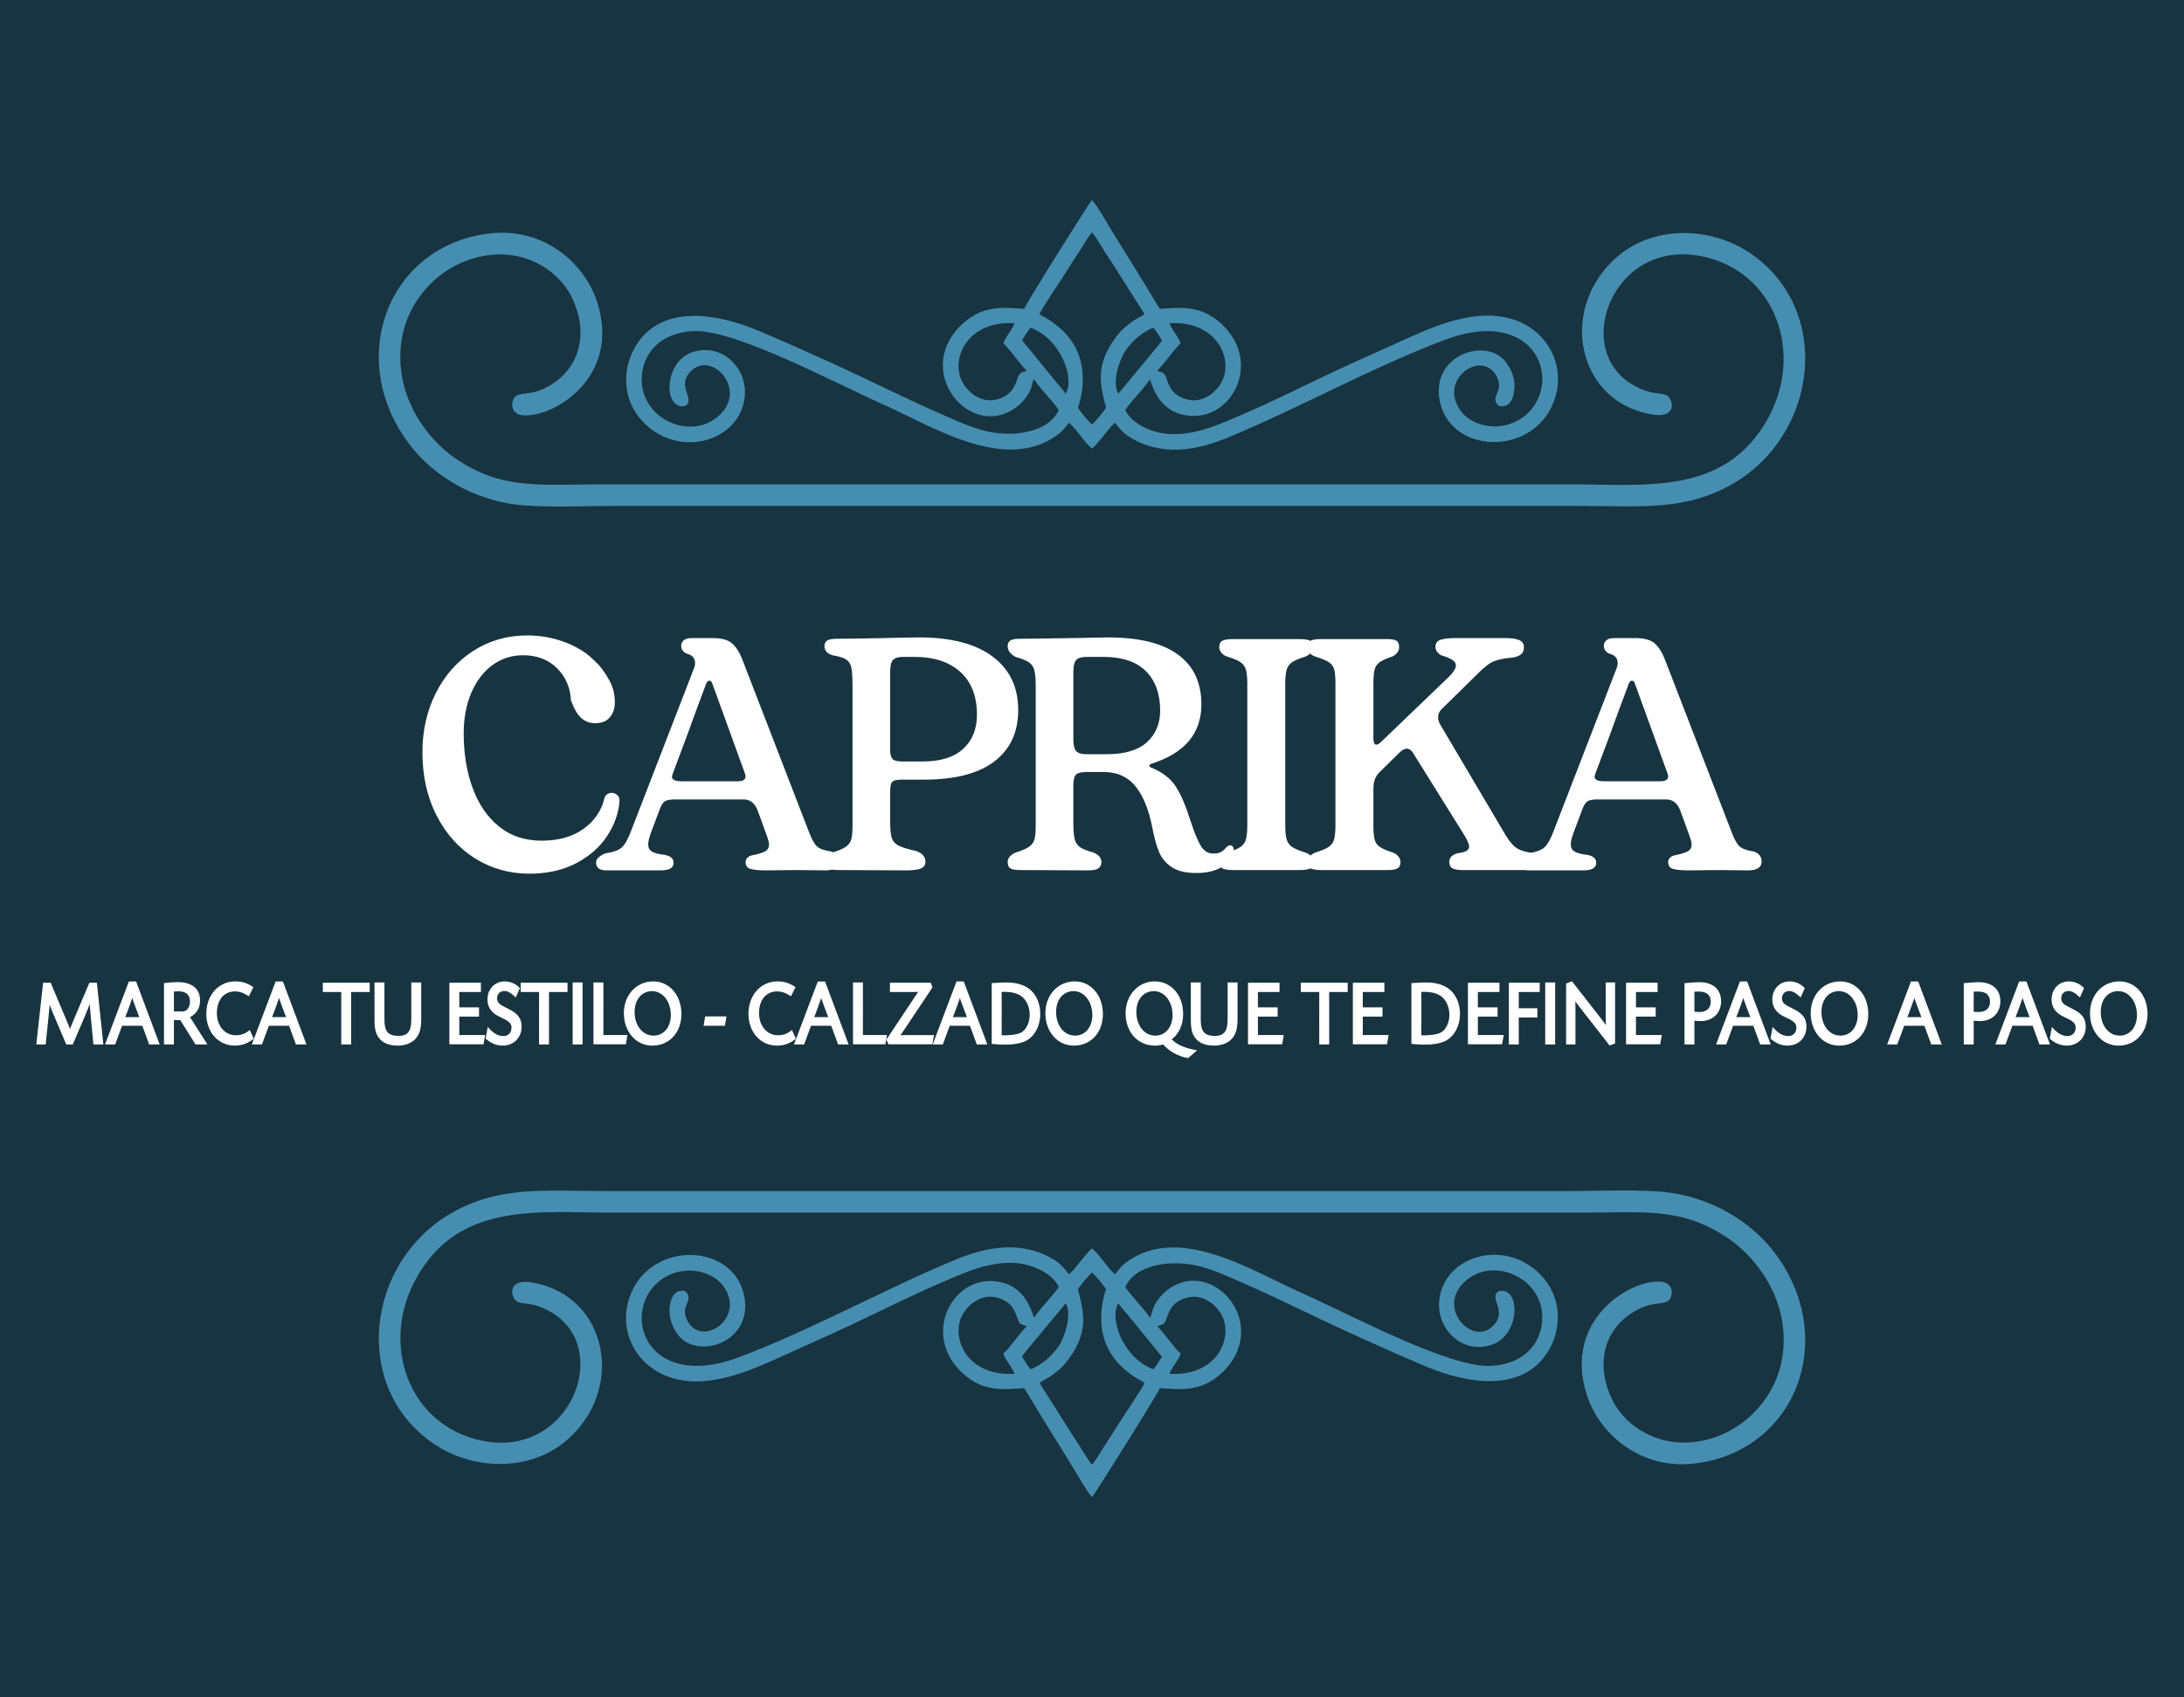 <?xml version="1.0" encoding="UTF-8"?>
<!DOCTYPE svg PUBLIC "-//W3C//DTD SVG 1.1//EN" "http://www.w3.org/Graphics/SVG/1.1/DTD/svg11.dtd">
<!-- Creator: CorelDRAW 2020 (64-Bit) -->
<svg xmlns="http://www.w3.org/2000/svg" xml:space="preserve" width="1158px" height="900px" version="1.1" style="shape-rendering:geometricPrecision; text-rendering:geometricPrecision; image-rendering:optimizeQuality; fill-rule:evenodd; clip-rule:evenodd"
viewBox="0 0 1158 900"
 xmlns:xlink="http://www.w3.org/1999/xlink"
 xmlns:xodm="http://www.corel.com/coreldraw/odm/2003">
 <defs>
  <style type="text/css">
   <![CDATA[
    .str0 {stroke:#458EB1;stroke-width:0.9;stroke-miterlimit:22.926}
    .str1 {stroke:#458EB1;stroke-width:0.9;stroke-miterlimit:22.926}
    .fil0 {fill:#183440}
    .fil2 {fill:#458EB1}
    .fil1 {fill:white;fill-rule:nonzero}
   ]]>
  </style>
 </defs>
 <g id="Capa_x0020_1">
  <polygon class="fil0" points="0,0 1158,0 1158,900 0,900 "/>
  <path class="fil1" d="M280.68 463.35c-10.5,0 -20.07,-2.68 -28.7,-8.05 -8.63,-5.37 -15.46,-12.95 -20.48,-22.75 -5.01,-9.8 -7.52,-21 -7.52,-33.6 0,-11.55 2.39,-22.05 7.17,-31.5 4.79,-9.45 11.41,-16.89 19.87,-22.31 8.46,-5.43 17.99,-8.14 28.61,-8.14 5.83,0 11.46,0.85 16.89,2.54 5.42,1.69 10.29,4.11 14.61,7.26 1.52,1.17 3.56,3.03 6.13,5.6 2.33,2.68 4.2,5.37 5.59,8.05 2.11,3.5 3.15,7.52 3.15,12.07 0,3.15 -0.87,5.78 -2.62,7.88 -1.75,2.1 -4.37,3.15 -7.87,3.15 -2.69,0 -5.05,-0.85 -7.09,-2.54 -2.04,-1.69 -3.94,-4.87 -5.69,-9.53 -0.35,-6.89 -2.83,-12.6 -7.44,-17.15 -4.6,-4.55 -10.59,-6.83 -17.93,-6.83 -6.07,0 -11.5,1.75 -16.28,5.25 -4.78,3.5 -8.52,8.4 -11.2,14.7 -2.68,6.3 -4.02,13.48 -4.02,21.53 0,10.61 1.57,20.24 4.72,28.87 3.15,8.64 7.82,15.46 14,20.48 6.18,5.01 13.71,7.52 22.58,7.52 9.1,0 16.56,-2.13 22.4,-6.39 5.83,-4.25 9.5,-9.77 11.02,-16.54 0.35,-0.81 0.88,-1.42 1.58,-1.83 0.69,-0.41 1.4,-0.61 2.09,-0.61 1.17,0 2.19,0.4 3.07,1.22 0.87,0.82 1.25,1.93 1.14,3.33 -0.47,6.18 -2.6,12.22 -6.39,18.11 -3.79,5.89 -9.22,10.73 -16.28,14.52 -7.05,3.79 -15.43,5.69 -25.11,5.69zm41.31 -1.75c-3.96,0.12 -5.95,-1.28 -5.95,-4.2 0,-1.05 0.53,-2.01 1.57,-2.89 1.06,-0.87 2.28,-1.54 3.68,-2.01 4.08,-0.58 6.94,-1.66 8.58,-3.24 1.63,-1.57 3.26,-4.58 4.9,-9.01l33.24 -85.92c0.36,-0.94 0.53,-1.81 0.53,-2.63 0,-2.57 -1.34,-4.2 -4.02,-4.9 -2.22,-0.82 -3.33,-2.28 -3.33,-4.38 0,-1.05 0.44,-1.98 1.31,-2.8 0.88,-0.81 2.31,-1.22 4.29,-1.22l10.85 0c4.9,0 8.4,0.93 10.5,2.8 2.1,1.87 3.85,4.55 5.25,8.05l35.7 92.4c1.4,3.62 2.77,6.04 4.11,7.26 1.35,1.23 3.88,2.13 7.62,2.71 2.68,0.94 4.02,2.69 4.02,5.26 0,3.15 -2.39,4.72 -7.17,4.72l-15.4 -0.17 -15.75 0.17c-4.09,0 -6.97,-0.26 -8.67,-0.79 -1.69,-0.52 -2.53,-1.72 -2.53,-3.58 0,-1.64 0.99,-2.81 2.97,-3.5 3.5,-0.71 5.95,-1.43 7.35,-2.19 1.4,-0.76 2.1,-1.96 2.1,-3.59 0,-1.17 -0.47,-2.98 -1.4,-5.42l-4.72 -12.96c-1.52,-3.73 -3.97,-5.59 -7.35,-5.59l-36.23 0c-2.57,0 -4.34,0.29 -5.34,0.87 -0.99,0.58 -1.89,1.87 -2.71,3.85l-4.72 12.6c-1.05,2.8 -1.58,5.02 -1.58,6.65 0,1.63 0.67,2.86 2.01,3.67 1.35,0.82 3.59,1.4 6.74,1.76 3.15,0.58 4.72,1.98 4.72,4.19 0,2.69 -2.27,4.03 -6.82,4.03l-28.35 0zm69.13 -47.25c2.8,0 4.2,-0.88 4.2,-2.62 0,-0.35 -0.12,-0.88 -0.36,-1.58l-17.14 -47.25c-0.36,-1.28 -0.94,-1.92 -1.76,-1.92 -0.69,0 -1.28,0.64 -1.75,1.92 -2.91,7.7 -6.3,16.86 -10.14,27.48l-7.53 20.12 -0.35 1.4c0,1.63 1.69,2.45 5.08,2.45l29.75 0zm53.56 47.08c-2.8,0 -4.76,-0.29 -5.87,-0.88 -1.11,-0.58 -1.66,-1.75 -1.66,-3.5 0,-1.05 0.41,-2.01 1.23,-2.89 0.81,-0.87 1.8,-1.54 2.97,-2.01 3.38,-1.05 5.8,-2.1 7.26,-3.15 1.46,-1.05 2.4,-2.39 2.8,-4.03 0.41,-1.63 0.62,-4.13 0.62,-7.52l0 -73.15c0,-4.78 -0.21,-8.17 -0.62,-10.15 -0.4,-1.98 -1.31,-3.44 -2.71,-4.37 -1.4,-0.94 -3.85,-1.7 -7.35,-2.28 -2.8,-0.93 -4.2,-2.51 -4.2,-4.73 0,-1.4 0.47,-2.42 1.4,-3.06 0.94,-0.64 2.74,-0.96 5.43,-0.96 6.06,0 14.35,-0.12 24.85,-0.35 9.1,-0.23 15.28,-0.35 18.55,-0.35 16.91,0 29.89,3.38 38.94,10.15 9.04,6.77 13.56,16.22 13.56,28.35 0,11.78 -4.23,20.88 -12.69,27.3 -8.46,6.42 -20.86,9.62 -37.19,9.62l-11.72 0c-2.8,0 -4.55,0.42 -5.25,1.23 -0.7,0.82 -1.05,2.63 -1.05,5.42l0 15.93c0,3.85 0.29,6.65 0.87,8.4 0.59,1.75 1.78,3.09 3.59,4.02 1.81,0.94 4.87,1.87 9.19,2.8 3.38,1.17 5.07,3.1 5.07,5.78 0,1.52 -0.67,2.63 -2.01,3.33 -1.34,0.69 -3.65,1.1 -6.91,1.22l-37.1 -0.17zm44.45 -57.58c9.57,0 16.77,-2.25 21.61,-6.74 4.84,-4.49 7.26,-10.53 7.26,-18.11 0,-9.8 -2.95,-17.35 -8.83,-22.66 -5.9,-5.31 -13.98,-7.96 -24.24,-7.96l-5.95 0c-2.69,0 -4.52,0.55 -5.52,1.66 -0.99,1.11 -1.48,3.24 -1.48,6.39l0 41.64c0,1.99 0.41,3.45 1.22,4.38 0.82,0.93 2.57,1.4 5.25,1.4l10.68 0zm52.16 57.58c-2.8,0 -4.67,-0.29 -5.6,-0.88 -0.93,-0.58 -1.4,-1.75 -1.4,-3.5 0,-1.05 0.41,-2.01 1.22,-2.89 0.82,-0.87 1.81,-1.54 2.98,-2.01 3.38,-1.05 5.8,-2.1 7.26,-3.15 1.46,-1.05 2.39,-2.39 2.8,-4.03 0.41,-1.63 0.61,-4.13 0.61,-7.52l0 -73.15c0,-3.97 -0.23,-6.88 -0.7,-8.75 -0.46,-1.87 -1.43,-3.3 -2.88,-4.29 -1.46,-0.99 -3.83,-1.95 -7.09,-2.88 -2.8,-1.52 -4.2,-3.39 -4.2,-5.61 0,-1.4 0.47,-2.42 1.4,-3.06 0.93,-0.64 2.74,-0.96 5.42,-0.96 5.25,0 14.3,-0.12 27.13,-0.35l19.25 -0.35c16.45,0 28.82,3.03 37.1,9.1 8.28,6.07 12.42,14.88 12.42,26.43 0,15.4 -8.86,25.89 -26.6,31.5 -0.58,0.23 -0.9,0.58 -0.96,1.05 -0.06,0.46 0.2,0.75 0.79,0.87 5.95,2.45 10.3,5.75 13.03,9.89 2.75,4.14 5.4,10.29 7.97,18.46 1.98,6.07 3.79,10.47 5.43,13.21 1.63,2.75 3.84,4.12 6.64,4.12 1.75,0 3.1,-0.27 4.03,-0.79 0.93,-0.53 1.81,-1.26 2.62,-2.19 0.82,-0.93 1.52,-1.4 2.1,-1.4 1.4,0 2.11,0.93 2.11,2.8 0,3.15 -1.87,5.92 -5.61,8.31 -3.73,2.39 -8.45,3.59 -14.17,3.59 -5.6,0 -9.95,-1.02 -13.04,-3.06 -3.09,-2.04 -5.34,-4.7 -6.73,-7.96 -1.41,-3.27 -2.63,-7.7 -3.68,-13.31 -1.87,-9.45 -4.84,-16.68 -8.92,-21.7 -4.09,-5.01 -9.63,-7.52 -16.63,-7.52l-9.63 0c-2.56,0 -4.31,0.47 -5.25,1.4 -0.93,0.93 -1.4,2.86 -1.4,5.77l0 19.43c0,4.08 0.24,7.06 0.7,8.92 0.47,1.87 1.4,3.3 2.8,4.29 1.4,0.99 3.79,1.96 7.18,2.89 2.8,1.17 4.2,2.86 4.2,5.08 0,1.4 -0.5,2.47 -1.49,3.23 -0.99,0.76 -2.77,1.14 -5.34,1.14l-35.87 -0.17zm45.5 -61.43c9.57,0 16.68,-2.13 21.35,-6.39 4.66,-4.26 7,-9.83 7,-16.71 0,-8.98 -2.54,-15.98 -7.62,-21 -5.07,-5.02 -12.56,-7.52 -22.48,-7.52l-8.93 0c-2.68,0 -4.52,0.55 -5.51,1.66 -0.99,1.11 -1.49,3.24 -1.49,6.39l0 35.7c0,2.91 0.47,4.95 1.4,6.12 0.94,1.17 2.86,1.75 5.78,1.75l10.5 0zm67.21 61.43c-2.8,0 -4.76,-0.29 -5.87,-0.88 -1.1,-0.58 -1.66,-1.75 -1.66,-3.5 0,-1.05 0.41,-2.01 1.23,-2.89 0.81,-0.87 1.81,-1.54 2.97,-2.01 3.39,-1.05 5.78,-2.07 7.18,-3.06 1.4,-0.99 2.33,-2.33 2.8,-4.03 0.46,-1.69 0.7,-4.22 0.7,-7.61l0 -74.55c0,-3.38 -0.24,-5.92 -0.7,-7.61 -0.47,-1.69 -1.4,-3.04 -2.8,-4.03 -1.4,-0.99 -3.79,-2.01 -7.18,-3.06 -1.16,-0.35 -2.16,-0.99 -2.97,-1.92 -0.82,-0.94 -1.23,-1.93 -1.23,-2.98 0,-1.75 0.56,-2.92 1.66,-3.5 1.11,-0.58 3.07,-0.87 5.87,-0.87l15.92 0 2.8 0 16.1 0c2.8,0 4.76,0.29 5.87,0.87 1.11,0.58 1.66,1.75 1.66,3.5 0,1.05 -0.41,2.01 -1.23,2.89 -0.81,0.87 -1.8,1.54 -2.97,2.01 -3.38,1.05 -5.78,2.07 -7.18,3.06 -1.39,0.99 -2.33,2.34 -2.8,4.03 -0.46,1.69 -0.7,4.23 -0.7,7.61l0 74.55c0,3.39 0.24,5.92 0.7,7.61 0.47,1.7 1.41,3.04 2.8,4.03 1.4,0.99 3.8,2.01 7.18,3.06 1.17,0.35 2.16,0.99 2.97,1.93 0.82,0.93 1.23,1.92 1.23,2.97 0,1.75 -0.53,2.92 -1.58,3.5 -1.05,0.59 -2.97,0.88 -5.77,0.88l-16.1 0 -2.8 0 -16.1 0zm46.74 0c-2.8,0 -4.76,-0.29 -5.87,-0.88 -1.11,-0.58 -1.66,-1.75 -1.66,-3.5 0,-1.05 0.41,-2.01 1.23,-2.89 0.81,-0.87 1.8,-1.54 2.97,-2.01 3.38,-1.05 5.77,-2.07 7.17,-3.06 1.4,-0.99 2.34,-2.33 2.81,-4.03 0.46,-1.69 0.69,-4.22 0.69,-7.61l0 -74.55c0,-3.5 -0.2,-6.07 -0.61,-7.7 -0.41,-1.63 -1.34,-2.95 -2.8,-3.94 -1.46,-0.99 -3.88,-2.01 -7.26,-3.06 -1.17,-0.35 -2.16,-0.99 -2.97,-1.92 -0.82,-0.94 -1.23,-1.93 -1.23,-2.98 0,-1.75 0.55,-2.92 1.66,-3.5 1.11,-0.58 3.07,-0.87 5.87,-0.87l34.65 0c2.44,0 4.14,0.29 5.07,0.87 0.93,0.58 1.4,1.75 1.4,3.5 0,1.05 -0.35,2.01 -1.05,2.89 -0.7,0.87 -1.58,1.54 -2.63,2.01 -3.15,1.05 -5.39,2.07 -6.73,3.06 -1.34,0.99 -2.22,2.31 -2.63,3.94 -0.41,1.63 -0.61,4.2 -0.61,7.7l0 28.7c0,2.22 0.52,3.32 1.57,3.32 0.7,0 1.64,-0.58 2.81,-1.75l35.7 -34.29c2.44,-2.45 3.67,-4.44 3.67,-5.95 0,-1.17 -0.64,-2.16 -1.92,-2.98 -1.29,-0.82 -3.27,-1.63 -5.95,-2.45 -1.99,-1.16 -2.98,-2.68 -2.98,-4.55 0,-1.75 0.85,-2.95 2.54,-3.59 1.69,-0.64 4.4,-0.96 8.14,-0.96l26.42 0c3.15,0 5.57,0.35 7.26,1.05 1.7,0.7 2.54,1.98 2.54,3.85 0,1.63 -0.5,2.86 -1.49,3.68 -0.99,0.81 -2.42,1.4 -4.29,1.74 -4.43,0.35 -7.84,1.03 -10.23,2.02 -2.39,0.99 -5.34,3.29 -8.84,6.91l-19.25 18.9c-0.93,1.17 -1.4,2.45 -1.4,3.85 0,1.28 0.41,2.63 1.23,4.03l34.65 58.62c1.98,3.27 3.9,5.51 5.77,6.74 1.87,1.22 4.61,2.07 8.23,2.54 1.39,0.23 2.44,0.75 3.15,1.57 0.7,0.82 1.04,1.81 1.04,2.98 0,1.75 -0.64,2.94 -1.92,3.58 -1.28,0.64 -3.27,0.97 -5.95,0.97l-33.6 0c-2.1,0 -3.74,-0.29 -4.9,-0.88 -1.17,-0.58 -1.75,-1.75 -1.75,-3.5 0,-2.21 1.46,-3.73 4.37,-4.55 2.22,-0.23 3.8,-0.64 4.73,-1.23 0.93,-0.58 1.4,-1.34 1.4,-2.27 0,-1.28 -0.93,-3.44 -2.8,-6.47l-26.08 -41.83c-1.28,-2.45 -2.68,-3.67 -4.2,-3.67 -1.16,0 -2.5,0.75 -4.02,2.27l-9.98 9.8c-1.16,1.05 -2.06,2.3 -2.71,3.76 -0.64,1.46 -0.96,3.3 -0.96,5.51l0 19.08c0,3.5 0.2,6.07 0.61,7.7 0.41,1.63 1.31,2.95 2.71,3.94 1.4,0.99 3.74,2.01 7.01,3.06 1.04,0.35 1.98,0.99 2.79,1.93 0.82,0.93 1.23,1.92 1.23,2.97 0,1.75 -0.52,2.92 -1.58,3.5 -1.05,0.59 -2.85,0.88 -5.42,0.88l-34.82 0zm110.43 0.17c-3.97,0.12 -5.95,-1.28 -5.95,-4.2 0,-1.05 0.52,-2.01 1.57,-2.89 1.06,-0.87 2.28,-1.54 3.68,-2.01 4.08,-0.58 6.94,-1.66 8.58,-3.24 1.63,-1.57 3.26,-4.58 4.9,-9.01l33.24 -85.92c0.35,-0.94 0.53,-1.81 0.53,-2.63 0,-2.57 -1.34,-4.2 -4.02,-4.9 -2.22,-0.82 -3.33,-2.28 -3.33,-4.38 0,-1.05 0.44,-1.98 1.31,-2.8 0.88,-0.81 2.31,-1.22 4.29,-1.22l10.85 0c4.9,0 8.4,0.93 10.5,2.8 2.1,1.87 3.85,4.55 5.25,8.05l35.7 92.4c1.4,3.62 2.77,6.04 4.11,7.26 1.35,1.23 3.88,2.13 7.61,2.71 2.69,0.94 4.03,2.69 4.03,5.26 0,3.15 -2.39,4.72 -7.18,4.72l-15.39 -0.17 -15.75 0.17c-4.09,0 -6.97,-0.26 -8.67,-0.79 -1.69,-0.52 -2.53,-1.72 -2.53,-3.58 0,-1.64 0.99,-2.81 2.97,-3.5 3.5,-0.71 5.95,-1.43 7.35,-2.19 1.4,-0.76 2.1,-1.96 2.1,-3.59 0,-1.17 -0.47,-2.98 -1.4,-5.42l-4.72 -12.96c-1.52,-3.73 -3.97,-5.59 -7.35,-5.59l-36.23 0c-2.57,0 -4.34,0.29 -5.34,0.87 -0.99,0.58 -1.89,1.87 -2.71,3.85l-4.72 12.6c-1.05,2.8 -1.58,5.02 -1.58,6.65 0,1.63 0.67,2.86 2.01,3.67 1.34,0.82 3.59,1.4 6.74,1.76 3.15,0.58 4.72,1.98 4.72,4.19 0,2.69 -2.27,4.03 -6.82,4.03l-28.35 0zm69.13 -47.25c2.8,0 4.2,-0.88 4.2,-2.62 0,-0.35 -0.12,-0.88 -0.36,-1.58l-17.15 -47.25c-0.35,-1.28 -0.93,-1.92 -1.75,-1.92 -0.69,0 -1.28,0.64 -1.75,1.92 -2.91,7.7 -6.3,16.86 -10.14,27.48l-7.53 20.12 -0.35 1.4c0,1.63 1.69,2.45 5.08,2.45l29.75 0z"/>
  <path class="fil2 str0" d="M543.31 164.26c-11.28,-0.66 -21.69,-2.29 -32.67,7.83 -27.39,25.27 5.97,63.38 29.85,41.94 1.3,-1.17 3.41,-3.57 4.58,-5.72 2.11,-3.88 1.57,-6.07 3.24,-8.06 1.83,3.79 10.94,12.83 13.58,17.18 -5.86,13.11 -26.25,15.3 -41.18,11.13 -7.6,-2.12 -13.59,-4.94 -20.5,-7.94 -19.72,-8.54 -38.75,-18.3 -58.98,-27.47 -13.26,-6.01 -26.13,-11.88 -39.87,-17.59 -19.91,-8.3 -49.29,-14.31 -63.31,7.2 -4.05,6.19 -6.54,14.5 -5.21,23.76 2.03,14.1 14.97,26.35 30.22,27.47 17.01,1.24 31.5,-10.1 31.48,-26.23 -0.02,-13.3 -12.26,-25.11 -26.8,-20.71 -15.44,4.68 -15.59,29.99 -4.68,27.83 5.44,-2.99 -5.62,-10.49 3.44,-18.81 10.99,-10.09 29.12,8.86 16.81,22.85 -15.04,17.11 -45.75,4.1 -43.38,-20.25 1.44,-14.85 13.7,-23.54 29.2,-23.53 22.54,0.02 74.21,27.78 98.63,38.62 26.23,11.65 62.64,35.29 90.13,18.23 4.95,-3.08 5.68,-4.62 8.86,-8.45 4.53,3.71 7.97,10.15 12.24,13.81 2.14,-2 3.87,-4.28 5.93,-6.75 2.15,-2.57 3.89,-5.08 6.32,-7.06 3.49,4.2 4.88,6.47 10.83,9.53 16.59,8.54 33.81,4.86 49.96,-1.88 37.21,-15.54 76.4,-37.29 114.18,-51.48 10.31,-3.87 23.36,-6.54 34.58,-2.61 23.12,8.09 22.72,38.48 1.84,47.44 -10.85,4.66 -23.23,0.95 -28.49,-6.31 -12.9,-17.83 12.57,-34.44 20.07,-18.25 3.8,8.19 -4.03,10.1 0.71,14.89 5.59,1.13 7.3,-4.3 7.61,-9.04 0.36,-5.37 -1.83,-9.84 -4.1,-13.08 -9.74,-13.99 -40.45,-4.28 -34.33,21.01 6.72,27.74 51.81,27.53 60.4,-4.22 4.8,-17.71 -5.88,-36.91 -27.25,-40.96 -19.16,-3.63 -40.48,6.57 -55.03,13.14 -15.89,7.18 -31.83,14.21 -47.61,21.9 -15.18,7.4 -31.74,15.26 -47.84,21.72 -8.2,3.28 -18.69,6.29 -28.78,5.11 -10.07,-1.17 -19.08,-6.68 -21.9,-13.02 2.64,-4.31 11.75,-13.35 13.58,-17.18 1.54,1.83 3.9,19.22 22.53,19.89 21.46,0.77 36.13,-28.56 15.13,-48.04 -10.88,-10.09 -21.31,-8.5 -32.66,-7.84l-8.65 -14.32c-3.12,-4.84 -5.84,-9.55 -9.01,-14.55 -3.18,-5.01 -5.71,-9.22 -8.76,-14.22 -2.48,-4.07 -6.52,-11.23 -9.26,-14.42 -1.47,1.72 -34.41,54.1 -35.68,57.51zm-283.47 -40.03c-53.74,6.16 -76.75,66.19 -42.11,111.53 11.6,15.17 33.15,30.01 61.27,31.92 14.55,0.99 31.75,0.2 46.59,0.2l512.25 0c32.2,0 55.96,2.87 81.34,-12.07 43.99,-25.88 52.19,-90.97 9.05,-120.83 -20.93,-14.49 -50.63,-15.02 -69.76,0.95 -31.69,26.43 -22.94,76.43 17.35,83.42 13.34,2.32 10.65,-7.44 7.97,-9.14 -3.07,-1.96 -7.68,0.29 -18,-5.58 -33.53,-19.1 -10.96,-78.79 36.56,-69.17 39.37,7.97 55.12,51.81 35.12,87.25 -22.96,40.68 -65.11,34.6 -105.07,34.6 -170.75,0 -341.5,0 -512.25,0 -34.09,0 -54.09,3.24 -79.14,-13.97 -15.2,-10.45 -33.13,-33.92 -28.46,-63.34 3.69,-23.26 23.23,-42.75 47.77,-45.28 20.28,-2.09 37.83,9.37 44.32,25.08 2.54,6.13 4.19,12.74 3.4,20.17 -1.45,13.59 -10.07,22.2 -19.83,26.72 -8.89,4.12 -14.96,0.6 -16.1,6.83 -0.64,3.45 1.68,5.84 4.58,6.22 15.5,2.06 52.74,-19.48 39.37,-59.85 -6.72,-20.3 -28.15,-38.87 -56.22,-35.66zm290.69 42.45c2.53,2.02 4.74,2.14 11.13,7.65 19.53,16.82 9.38,41.89 9.38,41.89 1.21,2.31 6.01,7.85 7.95,9.6 1.94,-1.75 6.75,-7.3 7.95,-9.6 -3.21,-11.8 -4.76,-20.18 1.28,-31.27 2.19,-4.02 5.47,-8.35 8.11,-10.62 6.55,-5.64 7.23,-4.76 11.13,-7.65l-14.09 -22.22c-2.43,-3.9 -4.71,-7.44 -7.11,-11.04 -1.65,-2.49 -5.43,-9.19 -7.27,-10.86 -1.9,1.7 -5.54,8.3 -7.29,10.85 -2.35,3.46 -4.75,7.23 -7.1,11.03 -2.35,3.8 -13.25,19.92 -14.07,22.24zm74.98 15.34c-3.09,2.43 -10.32,13.23 -12.81,14.62 1.07,0.83 0,0.1 1.46,0.67 2.38,0.93 2.68,0.51 3.53,2.6 1.43,3.5 2.38,9.75 11.27,12.29 9.33,2.68 17.32,-4.69 19.85,-10.82 5.34,-12.95 -4.69,-32.26 -29.38,-30.37 0.95,3.49 4.83,7.33 6.08,11.01zm-80.24 14.62c-2.37,-1.27 -9.73,-12.22 -12.79,-14.62 1.28,-3.77 5.08,-7.38 6.08,-11.01 -24.68,-1.89 -34.72,17.4 -29.38,30.37 2.52,6.12 10.49,13.49 19.83,10.8 8.86,-2.55 9.78,-8.6 11.28,-12.27 0.96,-2.33 1.65,-1.77 4.51,-3.03 0.12,-0.05 0.33,-0.13 0.47,-0.24zm47.63 12.91l20.81 -25.1c0.54,-0.65 0.83,-1.03 1.34,-1.69 0.97,-1.26 0.79,-0.77 1.52,-2.19 -1.2,-2.24 -3.31,-5.63 -4.92,-7.25 -6.38,2.16 -12.39,7.99 -15.57,12.84 -3.06,4.66 -7.4,17.54 -3.18,23.39zm-51.48 -28.98l17.69 21.68c2.29,2.7 4.16,4.85 5.97,7.3 6.03,-8.35 -2.57,-30.75 -18.75,-36.23 -1.6,1.62 -3.71,5.02 -4.91,7.25z"/>
  <path class="fil2 str1" d="M614.69 735.74c11.28,0.66 21.69,2.29 32.67,-7.83 27.39,-25.27 -5.97,-63.38 -29.85,-41.94 -1.3,1.17 -3.41,3.57 -4.58,5.72 -2.11,3.88 -1.57,6.07 -3.24,8.06 -1.83,-3.79 -10.94,-12.83 -13.58,-17.18 5.86,-13.11 26.25,-15.3 41.18,-11.13 7.6,2.12 13.59,4.94 20.5,7.94 19.72,8.54 38.75,18.3 58.98,27.47 13.26,6.01 26.13,11.87 39.87,17.59 19.91,8.3 49.29,14.31 63.31,-7.2 4.05,-6.19 6.54,-14.5 5.21,-23.76 -2.03,-14.1 -14.97,-26.35 -30.22,-27.47 -17.01,-1.24 -31.5,10.1 -31.48,26.22 0.02,13.31 12.26,25.12 26.8,20.72 15.44,-4.68 15.59,-29.99 4.68,-27.83 -5.44,2.99 5.62,10.48 -3.44,18.81 -10.99,10.09 -29.12,-8.86 -16.81,-22.85 15.04,-17.11 45.75,-4.1 43.38,20.25 -1.44,14.85 -13.7,23.54 -29.2,23.53 -22.54,-0.02 -74.21,-27.78 -98.63,-38.62 -26.23,-11.65 -62.64,-35.29 -90.13,-18.23 -4.95,3.08 -5.68,4.62 -8.86,8.45 -4.53,-3.71 -7.97,-10.16 -12.24,-13.82 -2.14,2.01 -3.87,4.29 -5.93,6.76 -2.15,2.57 -3.89,5.08 -6.32,7.06 -3.49,-4.2 -4.88,-6.47 -10.83,-9.53 -16.59,-8.54 -33.81,-4.86 -49.96,1.88 -37.21,15.54 -76.4,37.29 -114.18,51.48 -10.31,3.87 -23.36,6.53 -34.58,2.61 -23.12,-8.09 -22.72,-38.48 -1.84,-47.44 10.85,-4.66 23.23,-0.95 28.49,6.31 12.9,17.83 -12.57,34.44 -20.07,18.25 -3.8,-8.19 4.03,-10.1 -0.71,-14.89 -5.59,-1.13 -7.3,4.3 -7.61,9.04 -0.36,5.37 1.83,9.84 4.1,13.08 9.74,13.99 40.45,4.28 34.33,-21.01 -6.72,-27.74 -51.81,-27.53 -60.4,4.22 -4.8,17.71 5.88,36.91 27.25,40.96 19.16,3.63 40.48,-6.57 55.03,-13.14 15.89,-7.18 31.83,-14.21 47.61,-21.9 15.18,-7.4 31.74,-15.26 47.84,-21.72 8.2,-3.28 18.69,-6.29 28.78,-5.11 10.07,1.17 19.08,6.68 21.9,13.02 -2.64,4.31 -11.75,13.35 -13.58,17.18 -1.54,-1.83 -3.9,-19.22 -22.53,-19.89 -21.46,-0.77 -36.13,28.56 -15.13,48.04 10.88,10.09 21.31,8.5 32.66,7.84l8.65 14.31c3.12,4.85 5.84,9.56 9.01,14.56 3.18,5.01 5.71,9.22 8.76,14.22 2.48,4.07 6.52,11.23 9.26,14.42 1.47,-1.72 34.41,-54.11 35.68,-57.51zm283.47 40.02c53.74,-6.15 76.75,-66.18 42.11,-111.52 -11.6,-15.17 -33.15,-30.01 -61.27,-31.92 -14.55,-0.99 -31.75,-0.2 -46.59,-0.2l-512.25 0c-32.2,0 -55.96,-2.87 -81.34,12.07 -43.99,25.88 -52.19,90.97 -9.05,120.82 20.93,14.5 50.63,15.02 69.76,-0.94 31.69,-26.43 22.94,-76.43 -17.35,-83.43 -13.34,-2.31 -10.65,7.45 -7.97,9.15 3.07,1.96 7.68,-0.29 18,5.58 33.53,19.1 10.96,78.79 -36.56,69.17 -39.37,-7.97 -55.12,-51.81 -35.12,-87.25 22.96,-40.68 65.11,-34.6 105.07,-34.6 170.75,0 341.5,0 512.25,0 34.09,0 54.09,-3.24 79.14,13.97 15.2,10.45 33.13,33.92 28.46,63.34 -3.69,23.26 -23.23,42.75 -47.77,45.28 -20.28,2.09 -37.83,-9.37 -44.32,-25.08 -2.54,-6.13 -4.19,-12.74 -3.4,-20.17 1.45,-13.59 10.07,-22.2 19.83,-26.72 8.89,-4.12 14.96,-0.6 16.1,-6.83 0.64,-3.45 -1.68,-5.84 -4.58,-6.23 -15.5,-2.05 -52.74,19.49 -39.37,59.86 6.72,20.3 28.15,38.87 56.22,35.65zm-290.69 -42.44c-2.53,-2.02 -4.74,-2.14 -11.13,-7.65 -19.53,-16.82 -9.38,-41.89 -9.38,-41.89 -1.21,-2.31 -6.01,-7.85 -7.95,-9.61 -1.94,1.76 -6.75,7.31 -7.95,9.61 3.21,11.8 4.76,20.18 -1.28,31.27 -2.19,4.02 -5.47,8.35 -8.11,10.62 -6.55,5.64 -7.23,4.76 -11.13,7.65l14.09 22.22c2.43,3.9 4.71,7.44 7.11,11.04 1.65,2.49 5.43,9.18 7.27,10.86 1.9,-1.7 5.54,-8.3 7.29,-10.85 2.35,-3.46 4.75,-7.23 7.1,-11.03 2.35,-3.8 13.25,-19.92 14.07,-22.24zm-74.98 -15.34c3.09,-2.43 10.32,-13.23 12.81,-14.62 -1.07,-0.83 0,-0.11 -1.46,-0.67 -2.38,-0.93 -2.68,-0.51 -3.53,-2.6 -1.43,-3.5 -2.38,-9.75 -11.27,-12.29 -9.33,-2.68 -17.32,4.69 -19.85,10.82 -5.34,12.95 4.69,32.26 29.38,30.37 -0.95,-3.49 -4.83,-7.33 -6.08,-11.01zm80.24 -14.62c2.37,1.27 9.73,12.22 12.79,14.62 -1.28,3.77 -5.08,7.38 -6.08,11.01 24.68,1.89 34.72,-17.41 29.38,-30.37 -2.52,-6.12 -10.49,-13.49 -19.83,-10.8 -8.86,2.55 -9.78,8.6 -11.28,12.27 -0.96,2.33 -1.65,1.77 -4.51,3.03 -0.12,0.05 -0.33,0.13 -0.47,0.24zm-47.63 -12.91l-20.81 25.1c-0.54,0.65 -0.83,1.03 -1.34,1.69 -0.97,1.26 -0.79,0.77 -1.52,2.19 1.2,2.24 3.31,5.63 4.92,7.25 6.38,-2.16 12.39,-7.99 15.57,-12.84 3.06,-4.66 7.4,-17.54 3.18,-23.39zm51.48 28.98l-17.69 -21.69c-2.29,-2.7 -4.16,-4.84 -5.97,-7.29 -6.03,8.35 2.57,30.75 18.75,36.23 1.6,-1.62 3.71,-5.02 4.91,-7.25z"/>
  <path class="fil1" d="M50.68 521.95l-2.8 0 -8.17 19.36c-1.31,3.08 -1.56,3.7 -2.56,6.5l-0.08 0c-1,-2.8 -1.26,-3.51 -2.56,-6.5l-8.12 -19.36 -2.86 0 -3.46 31.22 3.46 0 1.39 -13.28c0.52,-4.8 0.6,-5.93 0.77,-10.4l0.22 0c1.43,4.18 1.9,5.27 3.72,9.59l6.01 14.09 2.46 0 6.18 -14.47c1.86,-4.46 2.3,-5.51 3.77,-9.73l0.17 0.05c0.13,4.51 0.22,5.65 0.69,10.53l1.3 13.62 3.76 0 -3.29 -31.22zm25.3 21.31l3.63 9.91 3.98 0 -11.93 -31.89 -2.82 0 -12.06 31.89 3.76 0 3.67 -9.91 11.77 0zm-7.05 -3.09c-1.82,0 -2.12,0 -3.72,0.1 0.69,-1.52 0.82,-1.85 1.51,-3.71l1.04 -2.8c1.17,-3.22 1.39,-3.89 2.29,-6.78l0.13 0c0.91,2.89 1.08,3.46 2.34,6.78l1.03 2.76c0.7,1.9 0.78,2.18 1.47,3.75 -1.55,-0.1 -1.9,-0.1 -3.71,-0.1l-2.38 0zm18.77 13l3.76 0 0 -11.95c0,-0.53 0,-0.62 -0.13,-1.1 0.43,0.15 0.52,0.15 0.99,0.15l3.67 0 8.09 12.9 4.54 0 -7.74 -12.15c-0.56,-0.9 -0.73,-1.09 -1.34,-1.85 3.85,-1.61 5.79,-4.5 5.79,-8.63 0,-5.74 -3.93,-8.93 -11.15,-8.93 -2.08,0 -3.81,0.15 -6.48,0.48l0 31.08zm4.62 -15.99c-0.47,0 -0.56,0 -0.99,0.14 0.13,-0.47 0.13,-0.57 0.13,-1.09l0 -9.92c0,-0.52 0,-0.61 -0.13,-1.09 1.46,-0.14 2.59,-0.24 3.24,-0.24 4.5,0 6.92,2.19 6.92,6.27 0,3.27 -2.08,5.93 -4.59,5.93l-4.58 0zm41.08 -13.38c-2.82,-1.8 -5.41,-2.57 -8.65,-2.57 -8.43,0 -14.61,6.94 -14.61,16.42 0,9.31 6.05,16.14 14.35,16.14 3.46,0 6.27,-1 9.12,-3.13l-1.46 -3.23c-2.08,1.57 -4.46,2.37 -7.01,2.37 -6.36,0 -10.89,-5.26 -10.89,-12.57 0,-7.31 4.1,-12.2 10.33,-12.2 2.42,0 4.45,0.67 7.05,2.28l1.77 -3.51zm20.4 19.46l3.64 9.91 3.97 0 -11.93 -31.89 -2.81 0 -12.06 31.89 3.76 0 3.67 -9.91 11.76 0zm-7.04 -3.09c-1.82,0 -2.12,0 -3.72,0.1 0.69,-1.52 0.82,-1.85 1.51,-3.71l1.04 -2.8c1.17,-3.22 1.38,-3.89 2.29,-6.78l0.13 0c0.91,2.89 1.08,3.46 2.34,6.78l1.03 2.76c0.69,1.9 0.78,2.18 1.47,3.75 -1.56,-0.1 -1.9,-0.1 -3.71,-0.1l-2.38 0zm25.16 -18.22l0 3.41 8.9 0c0.48,0 0.57,0 1,-0.14 -0.13,0.48 -0.13,0.57 -0.13,1.09l0 26.86 3.76 0 0 -26.86c0,-0.52 0,-0.61 -0.13,-1.09 0.43,0.14 0.52,0.14 1,0.14l8.95 0 0 -3.41 -23.35 0zm27.41 -0.14l0 18.83c0,4.99 0.6,7.41 2.34,9.59 1.86,2.33 5.01,3.56 9.16,3.56 3.5,0 6.57,-1.04 8.56,-2.99 2.25,-2.18 3.2,-5.17 3.2,-10.16l0 -18.83 -3.76 0 0 19.03c0,6.54 -2.25,9.3 -7.57,9.3 -5.84,0 -8.17,-2.71 -8.17,-9.3l0 -19.03 -3.76 0zm54.91 0.14l-15.22 0 0 31.13 16.73 0 0.61 -3.42 -12.72 0c-0.47,0 -0.56,0 -0.99,0.14 0.13,-0.47 0.13,-0.57 0.13,-1.09l0 -9.35c0,-0.52 0,-0.61 -0.13,-1.09 0.43,0.15 0.52,0.15 0.99,0.15l9.6 0 0 -3.42 -9.6 0c-0.47,0 -0.56,0 -0.99,0.14 0.13,-0.47 0.13,-0.57 0.13,-1.09l0 -7.74c0,-0.52 0,-0.61 -0.13,-1.09 0.43,0.14 0.52,0.14 0.99,0.14l10.6 0 0 -3.41zm20.53 2.28c-1.94,-1.95 -4.45,-3 -7.17,-3 -4.84,0 -8.39,3.75 -8.39,8.83 0,3.8 1.94,6.6 5.88,8.45l2.55 1.23c3.07,1.52 4.32,2.99 4.32,5.22 0,3.14 -2.07,5.27 -5.05,5.27 -2.73,0 -5.37,-1.33 -7.83,-3.99l-0.78 4.32c2.73,2.23 5.28,3.23 8.22,3.23 5.4,0 9.29,-3.84 9.29,-9.25 0,-3.99 -1.64,-6.27 -6.05,-8.54 -3.59,-1.81 -4.02,-2.04 -5.02,-2.76 -1.25,-0.95 -1.94,-2.23 -1.94,-3.75 0,-2.7 1.9,-4.65 4.54,-4.65 1.94,0 3.59,0.81 5.88,2.9l1.55 -3.51zm2.04 -2.28l0 3.41 8.9 0c0.48,0 0.57,0 0.99,-0.14 -0.12,0.48 -0.12,0.57 -0.12,1.09l0 26.86 3.76 0 0 -26.86c0,-0.52 0,-0.61 -0.13,-1.09 0.43,0.14 0.52,0.14 0.99,0.14l8.96 0 0 -3.41 -23.35 0zm31.34 -0.14l-3.76 0 0 31.36 3.76 0 0 -31.36zm11.03 0l-3.76 0 0 31.27 15.82 0 0.56 -3.42 -11.76 0c-0.47,0 -0.56,0 -0.99,0.14 0.13,-0.47 0.13,-0.57 0.13,-1.09l0 -26.9zm27.23 -0.58c-8.55,0 -14.87,6.84 -14.87,16.09 0,9.49 6.1,16.47 14.36,16.47 8.64,0 14.65,-6.6 14.65,-16.04 0,-9.49 -6.01,-16.52 -14.14,-16.52zm-0.64 3.66c6,0 10.68,5.84 10.68,13.38 0,6.88 -4.07,11.72 -9.91,11.72 -6.22,0 -10.81,-5.64 -10.81,-13.33 0,-6.93 4.11,-11.77 10.04,-11.77zm28.75 14.9l-0.56 3.47 9.77 0 0.56 -3.47 -9.77 0zm46.35 -15.99c-2.81,-1.8 -5.41,-2.57 -8.65,-2.57 -8.43,0 -14.62,6.94 -14.62,16.42 0,9.31 6.06,16.14 14.36,16.14 3.46,0 6.27,-1 9.12,-3.13l-1.47 -3.23c-2.07,1.57 -4.45,2.37 -7,2.37 -6.36,0 -10.9,-5.26 -10.9,-12.57 0,-7.31 4.11,-12.2 10.34,-12.2 2.42,0 4.45,0.67 7.04,2.28l1.78 -3.51zm20.4 19.46l3.63 9.91 3.98 0 -11.93 -31.89 -2.81 0 -12.06 31.89 3.76 0 3.67 -9.91 11.76 0zm-7.05 -3.09c-1.81,0 -2.11,0 -3.71,0.1 0.69,-1.52 0.82,-1.85 1.51,-3.71l1.04 -2.8c1.16,-3.22 1.38,-3.89 2.29,-6.78l0.13 0c0.91,2.89 1.08,3.46 2.33,6.78l1.04 2.76c0.69,1.9 0.78,2.18 1.47,3.75 -1.56,-0.1 -1.9,-0.1 -3.72,-0.1l-2.38 0zm22.57 -18.36l-3.76 0 0 31.27 15.83 0 0.56 -3.42 -11.76 0c-0.48,0 -0.56,0 -1,0.14 0.13,-0.47 0.13,-0.57 0.13,-1.09l0 -26.9zm15.83 0.14l0 3.41 9.99 0c2.77,0 3.28,0 5.71,-0.19l0.03 0.15c-1.51,2.04 -1.81,2.47 -3.45,4.98l-14.05 21.12 0.69 1.66 22.18 0 0.6 -3.37 -12.58 0c-2.76,0 -3.33,0 -5.75,0.19l-0.04 -0.15c1.55,-2.08 1.9,-2.56 3.5,-4.98l14.14 -21.21 -0.61 -1.61 -20.36 0zm42.2 21.31l3.63 9.91 3.98 0 -11.93 -31.89 -2.82 0 -12.06 31.89 3.77 0 3.67 -9.91 11.76 0zm-7.05 -3.09c-1.82,0 -2.12,0 -3.72,0.1 0.69,-1.52 0.82,-1.85 1.51,-3.71l1.04 -2.8c1.17,-3.22 1.39,-3.89 2.3,-6.78l0.12 0c0.91,2.89 1.08,3.46 2.34,6.78l1.04 2.76c0.69,1.9 0.78,2.18 1.47,3.75 -1.56,-0.1 -1.91,-0.1 -3.72,-0.1l-2.38 0zm18.81 -18.08l0 30.85c2.59,0.23 4.11,0.33 6.18,0.33 4.33,0 7.31,-0.48 9.99,-1.52 4.84,-1.95 8.08,-7.59 8.08,-14.1 0,-4.46 -1.55,-8.63 -4.23,-11.43 -2.81,-2.89 -7.27,-4.41 -12.8,-4.41 -1.64,0 -3.5,0.04 -5.45,0.19l-0.86 0.04 -0.91 0.05zm3.76 4.37c0,-0.53 0,-0.62 -0.13,-1.05 0.52,-0.09 1.77,-0.14 2.55,-0.14 3.2,0 5.88,0.57 8.04,1.71 3.59,1.85 5.93,6.26 5.93,11.2 0,2.51 -0.65,4.98 -1.86,6.97 -1.69,2.76 -3.46,3.8 -7.65,4.37 -1.52,0.19 -3.34,0.33 -4.68,0.33 -0.77,0 -1.2,0 -2.33,-0.14 0.13,-0.43 0.13,-0.52 0.13,-1.05l0 -22.2zm39.56 -5.23c-8.56,0 -14.87,6.84 -14.87,16.09 0,9.49 6.09,16.47 14.35,16.47 8.65,0 14.66,-6.6 14.66,-16.04 0,-9.49 -6.01,-16.52 -14.14,-16.52zm-0.65 3.66c6.01,0 10.68,5.84 10.68,13.38 0,6.88 -4.06,11.72 -9.9,11.72 -6.23,0 -10.81,-5.64 -10.81,-13.33 0,-6.93 4.11,-11.77 10.03,-11.77zm63.86 32.6c-6.14,-1.28 -9.64,-2.99 -13.01,-6.31 4.23,-2.99 6.48,-7.64 6.48,-13.43 0,-9.63 -5.96,-16.52 -14.39,-16.52 -8.26,0 -14.62,6.98 -14.62,16.09 0,9.73 6.1,16.47 14.92,16.47 1.85,0 3.15,-0.24 4.36,-0.81 3.55,3.99 8.09,6.55 12.93,7.36l3.33 -2.85zm-21.31 -32.6c6.01,0 10.67,5.84 10.67,13.38 0,6.88 -4.06,11.72 -9.9,11.72 -6.22,0 -10.8,-5.64 -10.8,-13.33 0,-6.93 4.1,-11.77 10.03,-11.77zm20.36 -3.08l0 18.83c0,4.99 0.61,7.41 2.34,9.59 1.86,2.33 5.01,3.56 9.16,3.56 3.5,0 6.57,-1.04 8.56,-2.99 2.25,-2.18 3.2,-5.17 3.2,-10.16l0 -18.83 -3.76 0 0 19.03c0,6.54 -2.25,9.3 -7.57,9.3 -5.83,0 -8.17,-2.71 -8.17,-9.3l0 -19.03 -3.76 0zm45.53 0.14l-15.22 0 0 31.13 16.73 0 0.61 -3.42 -12.72 0c-0.47,0 -0.56,0 -0.99,0.14 0.13,-0.47 0.13,-0.57 0.13,-1.09l0 -9.35c0,-0.52 0,-0.61 -0.13,-1.09 0.43,0.15 0.52,0.15 0.99,0.15l9.6 0 0 -3.42 -9.6 0c-0.47,0 -0.56,0 -0.99,0.14 0.13,-0.47 0.13,-0.57 0.13,-1.09l0 -7.74c0,-0.52 0,-0.61 -0.13,-1.09 0.43,0.14 0.52,0.14 0.99,0.14l10.6 0 0 -3.41zm12.8 0l0 3.41 8.9 0c0.48,0 0.56,0 1,-0.14 -0.13,0.48 -0.13,0.57 -0.13,1.09l0 26.86 3.76 0 0 -26.86c0,-0.52 0,-0.61 -0.13,-1.09 0.43,0.14 0.52,0.14 0.99,0.14l8.95 0 0 -3.41 -23.34 0zm42.8 0l-15.22 0 0 31.13 16.73 0 0.61 -3.42 -12.71 0c-0.48,0 -0.57,0 -1,0.14 0.13,-0.47 0.13,-0.57 0.13,-1.09l0 -9.35c0,-0.52 0,-0.61 -0.13,-1.09 0.43,0.15 0.52,0.15 1,0.15l9.59 0 0 -3.42 -9.59 0c-0.48,0 -0.57,0 -1,0.14 0.13,-0.47 0.13,-0.57 0.13,-1.09l0 -7.74c0,-0.52 0,-0.61 -0.13,-1.09 0.43,0.14 0.52,0.14 1,0.14l10.59 0 0 -3.41zm15.82 0.14l0 30.85c2.6,0.23 4.11,0.33 6.18,0.33 4.33,0 7.31,-0.48 9.99,-1.52 4.85,-1.95 8.08,-7.59 8.08,-14.1 0,-4.46 -1.55,-8.63 -4.23,-11.43 -2.81,-2.89 -7.26,-4.41 -12.79,-4.41 -1.65,0 -3.51,0.04 -5.45,0.19l-0.87 0.04 -0.91 0.05zm3.76 4.37c0,-0.53 0,-0.62 -0.13,-1.05 0.52,-0.09 1.78,-0.14 2.55,-0.14 3.2,0 5.89,0.57 8.05,1.71 3.59,1.85 5.92,6.26 5.92,11.2 0,2.51 -0.65,4.98 -1.86,6.97 -1.69,2.76 -3.46,3.8 -7.65,4.37 -1.51,0.19 -3.33,0.33 -4.67,0.33 -0.78,0 -1.21,0 -2.34,-0.14 0.13,-0.43 0.13,-0.52 0.13,-1.05l0 -22.2zm41.42 -4.51l-15.22 0 0 31.13 16.73 0 0.61 -3.42 -12.71 0c-0.47,0 -0.56,0 -0.99,0.14 0.13,-0.47 0.13,-0.57 0.13,-1.09l0 -9.35c0,-0.52 0,-0.61 -0.13,-1.09 0.43,0.15 0.52,0.15 0.99,0.15l9.6 0 0 -3.42 -9.6 0c-0.47,0 -0.56,0 -0.99,0.14 0.13,-0.47 0.13,-0.57 0.13,-1.09l0 -7.74c0,-0.52 0,-0.61 -0.13,-1.09 0.43,0.14 0.52,0.14 0.99,0.14l10.59 0 0 -3.41zm21.36 0l-14.87 0 0 31.22 3.76 0 0 -13.33c0,-0.52 0,-0.62 -0.13,-1.09 0.43,0.14 0.52,0.14 0.99,0.14l9 0 0 -3.42 -9 0c-0.47,0 -0.56,0 -0.99,0.14 0.13,-0.47 0.13,-0.56 0.13,-1.09l0 -8.21c0,-0.52 0,-0.61 -0.13,-1.09 0.43,0.14 0.52,0.14 0.99,0.14l10.25 0 0 -3.41zm8.18 -0.14l-3.77 0 0 31.36 3.77 0 0 -31.36zm7.3 0.33l0 31.03 3.46 0 0 -15.89c0,-4.09 0,-4.89 -0.22,-8.55l0.13 -0.04c2.04,2.89 2.55,3.6 4.93,6.64l14.27 18.27 1.9 -0.71 0 -31.08 -3.46 0 0 15.56c0,4.13 0,4.94 0.22,8.54l-0.13 0.1c-2.03,-2.9 -2.42,-3.47 -4.93,-6.69l-14.05 -17.99 -2.12 0.81zm47 -0.19l-15.22 0 0 31.13 16.73 0 0.61 -3.42 -12.71 0c-0.48,0 -0.57,0 -1,0.14 0.13,-0.47 0.13,-0.57 0.13,-1.09l0 -9.35c0,-0.52 0,-0.61 -0.13,-1.09 0.43,0.15 0.52,0.15 1,0.15l9.59 0 0 -3.42 -9.59 0c-0.48,0 -0.57,0 -1,0.14 0.13,-0.47 0.13,-0.57 0.13,-1.09l0 -7.74c0,-0.52 0,-0.61 -0.13,-1.09 0.43,0.14 0.52,0.14 1,0.14l10.59 0 0 -3.41zm15.78 0.14l0 31.08 3.76 0 0 -11.72c0,-0.47 0,-0.57 -0.13,-0.95 1.64,0.19 3.2,0.29 4.2,0.29 6,0 10.07,-3.94 10.07,-9.73 0,-5.93 -3.93,-9.4 -10.72,-9.4 -1.3,0 -3.59,0.15 -5.63,0.29l-1.55 0.14zm3.76 4.7l0 -0.43c0,-0.52 0,-0.61 -0.13,-1.09 1.77,-0.14 2.25,-0.14 3.42,-0.14 4.36,0 6.87,2.23 6.87,6.12 0,3.89 -2.55,6.22 -6.87,6.22 -0.87,0 -1.65,-0.05 -3.42,-0.24 0.13,-0.48 0.13,-0.53 0.13,-1.09l0 -9.35zm32.51 16.47l3.63 9.91 3.98 0 -11.93 -31.89 -2.81 0 -12.06 31.89 3.76 0 3.67 -9.91 11.76 0zm-7.05 -3.09c-1.81,0 -2.11,0 -3.71,0.1 0.69,-1.52 0.82,-1.85 1.51,-3.71l1.04 -2.8c1.16,-3.22 1.38,-3.89 2.29,-6.78l0.13 0c0.91,2.89 1.08,3.46 2.33,6.78l1.04 2.76c0.69,1.9 0.78,2.18 1.47,3.75 -1.56,-0.1 -1.9,-0.1 -3.72,-0.1l-2.38 0zm32.91 -15.94c-1.95,-1.95 -4.45,-3 -7.18,-3 -4.84,0 -8.39,3.75 -8.39,8.83 0,3.8 1.95,6.6 5.88,8.45l2.55 1.23c3.07,1.52 4.33,2.99 4.33,5.22 0,3.14 -2.08,5.27 -5.06,5.27 -2.73,0 -5.36,-1.33 -7.83,-3.99l-0.78 4.32c2.73,2.23 5.28,3.23 8.22,3.23 5.4,0 9.29,-3.84 9.29,-9.25 0,-3.99 -1.64,-6.27 -6.05,-8.54 -3.59,-1.81 -4.02,-2.04 -5.02,-2.76 -1.25,-0.95 -1.94,-2.23 -1.94,-3.75 0,-2.7 1.91,-4.65 4.54,-4.65 1.94,0 3.59,0.81 5.88,2.9l1.56 -3.51zm19.66 -3c-8.55,0 -14.87,6.84 -14.87,16.09 0,9.49 6.1,16.47 14.36,16.47 8.64,0 14.66,-6.6 14.66,-16.04 0,-9.49 -6.02,-16.52 -14.15,-16.52zm-0.64 3.66c6.01,0 10.68,5.84 10.68,13.38 0,6.88 -4.06,11.72 -9.9,11.72 -6.23,0 -10.81,-5.64 -10.81,-13.33 0,-6.93 4.11,-11.77 10.03,-11.77zm45.83 18.37l3.63 9.91 3.98 0 -11.93 -31.89 -2.82 0 -12.06 31.89 3.76 0 3.68 -9.91 11.76 0zm-7.05 -3.09c-1.82,0 -2.12,0 -3.72,0.1 0.69,-1.52 0.83,-1.85 1.52,-3.71l1.03 -2.8c1.17,-3.22 1.39,-3.89 2.29,-6.78l0.13 0c0.91,2.89 1.09,3.46 2.34,6.78l1.04 2.76c0.69,1.9 0.77,2.18 1.47,3.75 -1.56,-0.1 -1.91,-0.1 -3.72,-0.1l-2.38 0zm28.15 -18.08l0 31.08 3.76 0 0 -11.72c0,-0.47 0,-0.57 -0.13,-0.95 1.64,0.19 3.2,0.29 4.19,0.29 6.01,0 10.08,-3.94 10.08,-9.73 0,-5.93 -3.94,-9.4 -10.73,-9.4 -1.29,0 -3.58,0.15 -5.61,0.29l-1.56 0.14zm3.76 4.7l0 -0.43c0,-0.52 0,-0.61 -0.13,-1.09 1.77,-0.14 2.25,-0.14 3.42,-0.14 4.36,0 6.87,2.23 6.87,6.12 0,3.89 -2.55,6.22 -6.87,6.22 -0.87,0 -1.65,-0.05 -3.42,-0.24 0.13,-0.48 0.13,-0.53 0.13,-1.09l0 -9.35zm32.51 16.47l3.63 9.91 3.98 0 -11.93 -31.89 -2.81 0 -12.07 31.89 3.77 0 3.67 -9.91 11.76 0zm-7.05 -3.09c-1.81,0 -2.11,0 -3.72,0.1 0.7,-1.52 0.83,-1.85 1.52,-3.71l1.04 -2.8c1.16,-3.22 1.38,-3.89 2.29,-6.78l0.13 0c0.91,2.89 1.08,3.46 2.33,6.78l1.04 2.76c0.69,1.9 0.78,2.18 1.47,3.75 -1.56,-0.1 -1.9,-0.1 -3.72,-0.1l-2.38 0zm32.91 -15.94c-1.95,-1.95 -4.46,-3 -7.18,-3 -4.84,0 -8.39,3.75 -8.39,8.83 0,3.8 1.95,6.6 5.88,8.45l2.55 1.23c3.07,1.52 4.33,2.99 4.33,5.22 0,3.14 -2.08,5.27 -5.06,5.27 -2.73,0 -5.36,-1.33 -7.83,-3.99l-0.78 4.32c2.73,2.23 5.28,3.23 8.22,3.23 5.4,0 9.3,-3.84 9.3,-9.25 0,-3.99 -1.65,-6.27 -6.06,-8.54 -3.59,-1.81 -4.02,-2.04 -5.01,-2.76 -1.26,-0.95 -1.95,-2.23 -1.95,-3.75 0,-2.7 1.9,-4.65 4.54,-4.65 1.95,0 3.59,0.81 5.88,2.9l1.56 -3.51zm19.67 -3c-8.56,0 -14.88,6.84 -14.88,16.09 0,9.49 6.1,16.47 14.36,16.47 8.65,0 14.65,-6.6 14.65,-16.04 0,-9.49 -6,-16.52 -14.13,-16.52zm-0.65 3.66c6.01,0 10.68,5.84 10.68,13.38 0,6.88 -4.07,11.72 -9.9,11.72 -6.23,0 -10.81,-5.64 -10.81,-13.33 0,-6.93 4.11,-11.77 10.03,-11.77z"/>
  <path class="fil1" d="M50.01 522.7l-1.64 0 -7.98 18.9c-0.63,1.51 -1.02,2.42 -1.38,3.34 -0.35,0.89 -0.66,1.73 -1.15,3.12l-0.18 0.5 -1.14 0 -0.18 -0.5c-0.51,-1.43 -0.83,-2.32 -1.15,-3.16 -0.37,-0.92 -0.75,-1.84 -1.38,-3.29l-7.94 -18.91 -1.69 0 -3.29 29.72 1.95 0 1.31 -12.61c0.26,-2.36 0.41,-3.84 0.52,-5.3 0.11,-1.46 0.17,-2.85 0.26,-5.05l0.03 -0.72 1.47 0 0.17 0.51c1.33,3.9 1.83,5.09 3.4,8.84l6.11 14.33 1.48 0 5.98 -14.01c0.94,-2.25 1.52,-3.64 2.02,-4.93 0.52,-1.33 0.99,-2.64 1.73,-4.76l0.23 -0.67 1.38 0.4 0.02 0.55c0.06,2.22 0.12,3.62 0.21,5.1 0.1,1.49 0.24,2.98 0.47,5.38l1.24 12.94 2.25 0 -3.13 -29.72zm-2.13 -1.5l3.48 0 3.44 32.72 -5.27 0 -1.36 -14.3c-0.24,-2.48 -0.39,-4.01 -0.48,-5.43l-0.1 -1.72 -0.58 1.55c-0.55,1.39 -1.12,2.76 -2.04,4.97l-6.37 14.93 -3.45 0c-2.18,-5.07 -4.37,-10.16 -6.5,-15.25 -1.09,-2.57 -1.66,-3.94 -2.35,-5.82l-0.12 1.77c-0.1,1.42 -0.26,2.92 -0.52,5.35l-1.45 13.95 -4.97 0 3.62 -32.72 4.02 0 8.33 19.82c0.66,1.53 1.05,2.47 1.39,3.34l0.51 1.35 0.51 -1.32c0.34,-0.86 0.73,-1.8 1.4,-3.37l8.36 -19.82 0.5 0zm28.8 21.8l3.45 9.42 2.38 0 -11.37 -30.39 -1.78 0 -11.5 30.39 2.16 0 3.67 -9.91 12.81 0 0.18 0.49zm2.23 10.43l-3.45 -9.42 -10.72 0 -3.68 9.91 -5.36 0 12.63 -33.39 3.84 0c4.15,11.14 8.32,22.27 12.5,33.39l-5.58 0 -0.18 -0.49zm-9.98 -12.51c-1.81,0 -2.11,0 -3.68,0.09l-1.23 0.08 0.51 -1.13c0.33,-0.74 0.54,-1.2 0.74,-1.7 0.19,-0.45 0.4,-1.01 0.75,-1.96l1.04 -2.8c0.58,-1.61 0.93,-2.58 1.24,-3.49 0.29,-0.87 0.58,-1.78 1.04,-3.25l0.16 -0.53 1.23 0 0.28 0.87c0.81,2.59 1.01,3.24 2.21,6.4l1.24 3.31c0.5,1.4 0.64,1.77 1.25,3.15l0.5 1.13 -1.23 -0.08c-0.79,-0.04 -1.26,-0.07 -1.73,-0.08l-4.32 -0.01zm-2.54 -1.47c0.75,-0.03 1.29,-0.03 2.54,-0.03 1.64,0 3.29,-0.02 4.93,0.03 -0.27,-0.65 -0.45,-1.15 -0.81,-2.13l-1.23 -3.29c-0.9,-2.38 -1.25,-3.36 -1.7,-4.77l-0.41 1.22c-0.31,0.95 -0.66,1.93 -1.25,3.54l-1.03 2.8 -0.77 2 -0.27 0.63zm22.06 12.97l2.26 0 0 -11.2c0,-0.45 -0.01,-0.53 -0.11,-0.9l-0.36 -1.34 1.32 0.43 0.34 0.1c1.5,0.03 3.01,0.01 4.51,0.01l8.08 12.9 2.77 0 -7.01 -10.99c-0.49,-0.79 -0.67,-1.01 -1.13,-1.58l-0.78 -0.98 0.91 -0.39c1.79,-0.75 3.13,-1.78 4.01,-3.1 0.88,-1.31 1.32,-2.93 1.32,-4.84 0,-2.64 -0.89,-4.68 -2.59,-6.04 -1.75,-1.4 -4.38,-2.14 -7.81,-2.14 -1.02,0 -1.96,0.04 -2.96,0.11 -0.84,0.07 -1.74,0.16 -2.77,0.28l0 29.67zm3.01 1.5l-4.51 0 0 -32.5 0.65 -0.08c1.35,-0.16 2.47,-0.28 3.51,-0.36 1.04,-0.08 2.02,-0.12 3.07,-0.12 3.77,0 6.72,0.86 8.74,2.47 2.08,1.66 3.16,4.1 3.16,7.21 0,2.21 -0.52,4.1 -1.58,5.67 -0.89,1.34 -2.15,2.42 -3.78,3.25 0.24,0.31 0.45,0.61 0.8,1.17l8.46 13.29 -6.31 0 -8.09 -12.9 -3.37 0 0 12.9 -0.75 0zm0.86 -15.99c-0.38,0 -0.45,0 -0.75,0.1l-1.33 0.45 0.36 -1.35 0.09 -0.41 0.02 -10.41c0,-0.44 -0.01,-0.52 -0.11,-0.9l-0.22 -0.85 2.82 -0.26c0.56,-0.04 1.03,-0.07 1.37,-0.07 2.44,0 4.34,0.62 5.65,1.8 1.33,1.21 2.02,2.96 2.02,5.22 0,1.8 -0.58,3.44 -1.51,4.64 -0.97,1.26 -2.33,2.04 -3.83,2.04l-4.58 0zm-0.11 -1.5l4.69 0c1.01,0 1.96,-0.56 2.65,-1.45 0.73,-0.95 1.19,-2.27 1.19,-3.73 0,-1.82 -0.52,-3.2 -1.52,-4.11 -1.03,-0.92 -2.59,-1.41 -4.65,-1.41 -0.31,0 -0.74,0.03 -1.26,0.07l-1.11 0.09c0.03,3.51 0.01,7.03 0.01,10.54zm40.21 -12.35c-1.14,-0.68 -2.25,-1.18 -3.4,-1.52 -1.33,-0.39 -2.72,-0.58 -4.27,-0.58 -3.99,0 -7.45,1.65 -9.91,4.41 -2.48,2.78 -3.95,6.71 -3.95,11.26 0,4.47 1.44,8.33 3.88,11.07 2.41,2.71 5.8,4.32 9.72,4.32 1.65,0 3.14,-0.23 4.55,-0.72 1.24,-0.43 2.44,-1.06 3.64,-1.91l-0.84 -1.85c-0.88,0.57 -1.81,1.03 -2.78,1.35 -1.26,0.43 -2.57,0.64 -3.92,0.64 -3.4,0 -6.32,-1.41 -8.39,-3.8 -2.05,-2.36 -3.25,-5.68 -3.25,-9.52 0,-3.84 1.09,-7.06 3.01,-9.33 1.95,-2.3 4.73,-3.62 8.07,-3.62 1.28,0 2.47,0.18 3.69,0.57 0.98,0.32 1.98,0.78 3.05,1.41l1.1 -2.18zm-2.97 -2.96c1.47,0.44 2.89,1.11 4.35,2.05l0.57 0.36 -2.44 4.85 -0.7 -0.43c-1.25,-0.78 -2.35,-1.32 -3.42,-1.67 -1.06,-0.34 -2.1,-0.5 -3.23,-0.5 -2.88,0 -5.26,1.13 -6.92,3.08 -1.7,2 -2.66,4.89 -2.66,8.37 0,3.47 1.07,6.45 2.88,8.54 1.79,2.07 4.31,3.28 7.26,3.28 1.19,0 2.35,-0.18 3.44,-0.55 1.1,-0.37 2.14,-0.93 3.12,-1.67l0.74 -0.56 2.1 4.62 -0.48 0.37c-1.49,1.11 -2.97,1.93 -4.54,2.47 -1.57,0.55 -3.22,0.81 -5.03,0.81 -4.37,0 -8.15,-1.8 -10.84,-4.82 -2.68,-3.01 -4.26,-7.22 -4.26,-12.07 0,-4.93 1.61,-9.21 4.33,-12.26 2.74,-3.08 6.59,-4.91 11.03,-4.91 1.69,0 3.22,0.21 4.7,0.64zm25.06 21.88l3.45 9.42 2.37 0 -11.37 -30.39 -1.78 0 -11.49 30.39 2.16 0 3.67 -9.91 12.81 0 0.18 0.49zm2.22 10.43l-3.45 -9.42 -10.72 0 -3.67 9.91 -5.36 0 12.62 -33.39 3.85 0c4.14,11.14 8.32,22.27 12.49,33.39l-5.58 0 -0.18 -0.49zm-9.97 -12.51c-1.82,0 -2.12,0 -3.68,0.09l-1.23 0.08 0.51 -1.13c0.33,-0.74 0.53,-1.2 0.74,-1.7 0.2,-0.49 0.41,-1.04 0.75,-1.95l1.03 -2.8c0.59,-1.62 0.94,-2.59 1.24,-3.5 0.3,-0.87 0.58,-1.78 1.04,-3.25l0.17 -0.53 1.23 0 0.28 0.88c0.81,2.58 1.02,3.24 2.21,6.39l1.27 3.41c0.48,1.31 0.62,1.7 1.22,3.05l0.49 1.13 -1.22 -0.08c-0.79,-0.04 -1.27,-0.07 -1.73,-0.08l-4.32 -0.01zm-2.54 -1.47c0.75,-0.03 1.28,-0.03 2.54,-0.03 1.63,0 3.29,-0.02 4.93,0.03 -0.27,-0.63 -0.44,-1.11 -0.78,-2.03l-1.27 -3.39c-0.89,-2.38 -1.24,-3.36 -1.7,-4.78l-0.4 1.23c-0.32,0.95 -0.67,1.93 -1.25,3.54l-1.04 2.8c-0.34,0.93 -0.55,1.48 -0.76,2l-0.27 0.63zm28.45 -16.75l0 1.91 8.15 0c0.38,0 0.45,0 0.76,-0.1l1.32 -0.44 -0.36 1.34 -0.09 0.42 -0.01 26.59 2.26 0 0 -26.11c0,-0.44 0,-0.52 -0.1,-0.89l-0.37 -1.35 1.32 0.44 0.35 0.09 8.62 0.01 0 -1.91 -21.85 0zm-1.5 2.66l0 -4.16 24.85 0 0 4.91 -9.82 0 0 27.81 -5.26 0c0,-9.26 -0.05,-18.54 0,-27.81l-9.77 0 0 -0.75zm28.91 -2.8l0 18.08c0,2.44 0.14,4.24 0.49,5.67 0.34,1.38 0.88,2.45 1.68,3.45 0.85,1.06 2,1.88 3.41,2.43 1.45,0.56 3.19,0.85 5.17,0.85 1.68,0 3.25,-0.25 4.62,-0.73 1.34,-0.47 2.51,-1.16 3.41,-2.04 1.04,-1.01 1.78,-2.2 2.26,-3.72 0.49,-1.57 0.72,-3.49 0.72,-5.91l0 -18.08 -2.26 0 0 18.28c0,3.44 -0.62,5.93 -1.96,7.57 -1.38,1.7 -3.47,2.48 -6.36,2.48 -3.14,0 -5.37,-0.76 -6.84,-2.44 -1.44,-1.65 -2.08,-4.13 -2.08,-7.61l0 -18.28 -2.26 0zm-1.5 18.08l0 -19.59 5.26 0 0 19.79c0,3.11 0.53,5.28 1.71,6.63 1.16,1.32 3.02,1.92 5.71,1.92 2.42,0 4.13,-0.61 5.2,-1.92 1.11,-1.36 1.62,-3.54 1.62,-6.63l0 -19.79 5.26 0 0 19.59c0,2.57 -0.25,4.64 -0.79,6.36 -0.56,1.76 -1.42,3.16 -2.64,4.34 -1.07,1.04 -2.42,1.84 -3.96,2.38 -1.54,0.54 -3.28,0.82 -5.12,0.82 -2.16,0 -4.08,-0.33 -5.71,-0.96 -1.66,-0.65 -3.03,-1.62 -4.04,-2.89 -0.93,-1.17 -1.56,-2.41 -1.96,-4.03 -0.38,-1.56 -0.54,-3.47 -0.54,-6.02zm54.91 -17.94l-13.72 0 0 29.63 15.35 0 0.34 -1.92 -11.82 0c-0.37,0 -0.44,0 -0.76,0.11l-1.31 0.43 0.36 -1.34 0.09 -0.41 0.01 -9.84c0,-0.44 0,-0.52 -0.1,-0.9l-0.37 -1.35 1.33 0.45c0.17,0.06 0.26,0.09 0.35,0.1l9.25 0.01 0 -1.92 -8.85 0c-0.37,0 -0.44,0 -0.76,0.1l-1.32 0.43 0.37 -1.34 0.09 -0.4 0.01 -8.23c0,-0.44 0,-0.52 -0.1,-0.9l-0.36 -1.33 1.31 0.43 0.35 0.09 10.26 0.01 0 -1.91zm-14.47 -1.5l15.97 0 0 4.91 -11.46 0 0 8.14 10.46 0 0 4.92 -10.46 0c0,3.24 0.02,6.5 0,9.74l13.72 0 -0.87 4.92 -18.11 0 0 -32.63 0.75 0zm34.86 3.21c-0.82,-0.74 -1.72,-1.32 -2.69,-1.72 -1.12,-0.46 -2.33,-0.71 -3.59,-0.71 -2.21,0 -4.11,0.85 -5.46,2.27 -1.37,1.44 -2.18,3.47 -2.18,5.81 0,1.74 0.44,3.25 1.33,4.53 0.9,1.29 2.27,2.38 4.12,3.24l2.56 1.24c1.63,0.81 2.79,1.62 3.56,2.54 0.82,0.98 1.18,2.06 1.18,3.35 0,1.77 -0.59,3.26 -1.61,4.32 -1.03,1.08 -2.49,1.7 -4.19,1.7 -2.56,0 -5.03,-1.07 -7.35,-3.2l-0.44 2.48c1.17,0.92 2.32,1.6 3.48,2.06 1.25,0.49 2.54,0.72 3.92,0.72 2.5,0 4.64,-0.88 6.15,-2.39 1.5,-1.49 2.39,-3.62 2.39,-6.11 0,-1.84 -0.37,-3.27 -1.23,-4.48 -0.88,-1.25 -2.32,-2.32 -4.41,-3.4 -1.82,-0.91 -2.84,-1.43 -3.5,-1.79 -0.72,-0.4 -1.1,-0.65 -1.61,-1.02l-0.02 -0.01c-0.72,-0.55 -1.28,-1.2 -1.66,-1.93 -0.38,-0.73 -0.58,-1.54 -0.58,-2.42 0,-1.55 0.55,-2.9 1.49,-3.86 0.95,-0.97 2.27,-1.54 3.8,-1.54 1.08,0 2.09,0.23 3.14,0.75 0.78,0.38 1.59,0.93 2.47,1.66l0.93 -2.09zm-2.11 -3.1c1.3,0.54 2.49,1.34 3.53,2.38l0.37 0.37 -2.19 4.93 -0.77 -0.7c-1.09,-1 -2.02,-1.68 -2.89,-2.11 -0.83,-0.41 -1.62,-0.59 -2.48,-0.59 -1.11,0 -2.06,0.4 -2.73,1.09 -0.67,0.68 -1.06,1.66 -1.06,2.81 0,0.63 0.14,1.21 0.41,1.73 0.27,0.53 0.69,1.01 1.22,1.42 0.48,0.33 0.82,0.56 1.46,0.91 0.7,0.39 1.7,0.9 3.46,1.78 2.31,1.19 3.92,2.41 4.95,3.86 1.06,1.49 1.51,3.2 1.51,5.35 0,2.9 -1.05,5.4 -2.83,7.18 -1.79,1.78 -4.3,2.82 -7.21,2.82 -1.56,0 -3.03,-0.27 -4.46,-0.83 -1.42,-0.56 -2.81,-1.4 -4.23,-2.57l-0.34 -0.28 1.12 -6.23 1.02 1.1c2.31,2.5 4.77,3.75 7.28,3.75 1.28,0 2.36,-0.45 3.11,-1.23 0.75,-0.79 1.19,-1.92 1.19,-3.29 0,-0.93 -0.26,-1.71 -0.83,-2.4 -0.62,-0.74 -1.63,-1.43 -3.06,-2.14l-2.55 -1.24c-2.09,-0.98 -3.66,-2.23 -4.71,-3.74 -1.07,-1.53 -1.6,-3.33 -1.6,-5.38 0,-2.74 0.97,-5.13 2.59,-6.84 1.63,-1.71 3.92,-2.74 6.55,-2.74 1.46,0 2.86,0.29 4.17,0.83zm5.79 1.39l0 1.91 8.15 0c0.38,0 0.45,0 0.76,-0.1l1.32 -0.44 -0.36 1.34 -0.09 0.42 -0.01 26.59 2.26 0 0 -26.11c0,-0.44 0,-0.52 -0.1,-0.89l-0.37 -1.35 1.32 0.44 0.35 0.09 8.62 0.01 0 -1.91 -21.85 0zm-1.5 2.66l0 -4.16 24.85 0 0 4.91 -9.82 0 0 27.81 -5.26 0c0,-9.26 -0.06,-18.54 0,-27.81l-9.77 0 0 -0.75zm31.34 -2.8l-2.26 0 0 29.86 2.26 0 0 -29.86zm-3.01 -1.51l4.51 0 0 32.87 -5.26 0 0 -32.87 0.75 0zm14.04 1.51l-2.26 0 0 29.77 14.44 0 0.31 -1.92 -10.88 0c-0.38,0 -0.44,0 -0.76,0.11l-1.31 0.43 0.35 -1.34 0.1 -0.41 0.01 -26.64zm-3.01 -1.51l4.51 0c0,9.29 0.05,18.58 -0.01,27.86l12.76 0 -0.8 4.92 -17.21 0 0 -32.78 0.75 0zm30.99 0.93c-4.06,0 -7.58,1.62 -10.09,4.33 -2.52,2.74 -4.03,6.58 -4.03,11.01 0,4.56 1.45,8.51 3.89,11.3 2.42,2.77 5.81,4.42 9.72,4.42 4.1,0 7.57,-1.56 10.01,-4.23 2.46,-2.69 3.89,-6.53 3.89,-11.06 0,-4.56 -1.43,-8.52 -3.84,-11.33 -2.37,-2.78 -5.71,-4.44 -9.55,-4.44zm-11.19 3.32c2.79,-3.02 6.7,-4.82 11.19,-4.82 4.29,0 8.03,1.86 10.69,4.97 2.63,3.07 4.2,7.37 4.2,12.3 0,4.91 -1.58,9.1 -4.29,12.07 -2.72,2.98 -6.57,4.72 -11.11,4.72 -4.36,0 -8.15,-1.84 -10.84,-4.94 -2.67,-3.06 -4.27,-7.35 -4.27,-12.28 0,-4.82 1.66,-9.02 4.43,-12.02zm10.55 -1.16c3.24,0 6.12,1.57 8.18,4.15 2.02,2.53 3.25,6.04 3.25,9.98 0,3.63 -1.09,6.73 -2.95,8.93 -1.89,2.24 -4.56,3.54 -7.71,3.54 -3.35,0 -6.25,-1.52 -8.32,-4.06 -2.03,-2.5 -3.24,-6 -3.24,-10.02 0,-3.65 1.1,-6.76 2.98,-8.97 1.91,-2.24 4.62,-3.55 7.81,-3.55zm7.01 5.08c-1.78,-2.22 -4.25,-3.58 -7.01,-3.58 -2.73,0 -5.04,1.11 -6.67,3.02 -1.65,1.94 -2.62,4.71 -2.62,8 0,3.67 1.09,6.83 2.9,9.08 1.78,2.19 4.29,3.5 7.16,3.5 2.69,0 4.97,-1.11 6.57,-3.01 1.63,-1.93 2.59,-4.7 2.59,-7.96 0,-3.59 -1.11,-6.78 -2.92,-9.05zm22.37 11.32l-0.31 1.97 8.25 0 0.32 -1.97 -8.26 0zm-1.93 2.6l0.66 -4.1 11.29 0 -0.81 4.97 -11.28 0 0.14 -0.87zm46.67 -19.06c-1.14,-0.68 -2.25,-1.18 -3.4,-1.52 -1.33,-0.39 -2.72,-0.58 -4.27,-0.58 -3.99,0 -7.46,1.65 -9.91,4.41 -2.48,2.78 -3.96,6.71 -3.96,11.26 0,4.47 1.45,8.33 3.88,11.07 2.41,2.71 5.81,4.32 9.73,4.32 1.65,0 3.14,-0.24 4.54,-0.72 1.25,-0.43 2.45,-1.06 3.65,-1.91l-0.84 -1.85c-0.88,0.57 -1.82,1.03 -2.78,1.35 -1.25,0.43 -2.57,0.64 -3.92,0.64 -3.4,0 -6.32,-1.41 -8.39,-3.8 -2.05,-2.36 -3.26,-5.68 -3.26,-9.52 0,-3.84 1.1,-7.06 3.02,-9.33 1.95,-2.3 4.73,-3.62 8.07,-3.62 1.28,0 2.47,0.18 3.69,0.57 0.98,0.32 1.98,0.78 3.05,1.4l1.1 -2.17zm-2.97 -2.96c1.47,0.44 2.88,1.11 4.35,2.05l0.57 0.36 -2.45 4.85 -0.69 -0.43c-1.25,-0.78 -2.35,-1.32 -3.42,-1.67 -1.06,-0.34 -2.1,-0.5 -3.23,-0.5 -2.88,0 -5.27,1.13 -6.93,3.08 -1.69,2.01 -2.66,4.89 -2.66,8.37 0,3.47 1.07,6.45 2.89,8.54 1.79,2.07 4.31,3.28 7.26,3.28 1.19,0 2.35,-0.18 3.44,-0.55 1.09,-0.37 2.14,-0.93 3.11,-1.67l0.75 -0.56 2.1 4.62 -0.48 0.37c-1.49,1.11 -2.97,1.93 -4.54,2.47 -1.58,0.55 -3.22,0.81 -5.03,0.81 -4.37,0 -8.16,-1.8 -10.85,-4.82 -2.67,-3.01 -4.26,-7.22 -4.26,-12.07 0,-4.93 1.62,-9.21 4.34,-12.26 2.74,-3.07 6.59,-4.91 11.03,-4.91 1.69,0 3.22,0.21 4.7,0.64zm25.05 21.88l3.46 9.42 2.37 0 -11.37 -30.39 -1.78 0 -11.49 30.39 2.16 0 3.67 -9.91 12.8 0 0.18 0.49zm2.23 10.43l-3.45 -9.42 -10.72 0 -3.67 9.91 -5.37 0 12.63 -33.39 3.85 0c4.14,11.14 8.32,22.27 12.49,33.39l-5.58 0 -0.18 -0.49zm-9.98 -12.51c-1.81,0 -2.11,0 -3.67,0.09l-1.24 0.08 0.51 -1.13c0.34,-0.74 0.54,-1.2 0.75,-1.7 0.19,-0.45 0.4,-1.01 0.75,-1.96l1.04 -2.8c0.57,-1.57 0.91,-2.54 1.23,-3.49 0.29,-0.87 0.58,-1.78 1.04,-3.25l0.17 -0.53 1.23 0 0.27 0.88c0.82,2.58 1.02,3.24 2.21,6.39l1.28 3.41c0.48,1.31 0.62,1.7 1.21,3.05l0.5 1.13 -1.23 -0.08c-0.78,-0.04 -1.26,-0.07 -1.73,-0.08l-4.32 -0.01zm-2.53 -1.47c0.75,-0.03 1.28,-0.03 2.53,-0.03 1.64,0 3.3,-0.02 4.93,0.03 -0.26,-0.63 -0.43,-1.11 -0.77,-2.03l-1.27 -3.39c-0.9,-2.38 -1.24,-3.36 -1.7,-4.78l-0.4 1.23c-0.31,0.91 -0.66,1.89 -1.25,3.54l-1.04 2.8 -0.77 2 -0.26 0.63zm24.35 -16.89l-2.26 0 0 29.77 14.44 0 0.32 -1.92 -10.88 0c-0.38,0 -0.45,0 -0.76,0.11l-1.32 0.43 0.36 -1.34c0.06,-0.19 0.08,-0.31 0.09,-0.42l0.01 -26.63zm-3.01 -1.51l4.51 0c0,9.29 0.06,18.58 0,27.86l12.76 0 -0.81 4.92 -17.21 0 0 -32.78 0.75 0zm20.34 1.65l0 1.91 9.24 0c2.74,0 3.26,0 5.65,-0.18l0.61 -0.05 0.3 1.09 -0.22 0.29c-0.74,1 -1.19,1.61 -1.66,2.3 -0.49,0.7 -0.97,1.43 -1.76,2.65l-13.84 20.79 0.35 0.83 21.05 0 0.34 -1.87 -11.69 0c-2.74,0 -3.3,0 -5.69,0.19l-0.59 0.04 -0.34 -1.07 0.23 -0.31c0.75,-1.01 1.22,-1.64 1.72,-2.35 0.48,-0.68 0.97,-1.4 1.76,-2.6l13.92 -20.89 -0.28 -0.77 -19.1 0zm-1.5 2.66l0 -4.16 21.63 0 0.92 2.46 -14.35 21.53c-0.8,1.22 -1.29,1.95 -1.78,2.63l-0.89 1.22c1.37,-0.08 2.21,-0.08 4.34,-0.08l13.48 0 -0.87 4.87 -23.31 0 -1.04 -2.5 14.28 -21.45c0.84,-1.28 1.33,-2.03 1.78,-2.68l0.84 -1.17c-1.35,0.08 -2.16,0.08 -4.29,0.08l-10.74 0 0 -0.75zm43.65 17.64l3.45 9.42 2.38 0 -11.37 -30.39 -1.78 0 -11.49 30.39 2.15 0 3.68 -9.91 12.8 0 0.18 0.49zm2.23 10.43l-3.45 -9.42 -10.72 0 -3.67 9.91 -5.37 0 12.63 -33.39 3.85 0c4.14,11.14 8.32,22.27 12.49,33.39l-5.58 0 -0.18 -0.49zm-9.98 -12.51c-1.81,0 -2.11,0 -3.67,0.09l-1.24 0.08 0.51 -1.13c0.33,-0.74 0.54,-1.2 0.74,-1.7 0.19,-0.45 0.4,-1.01 0.75,-1.96l1.04 -2.8c0.59,-1.61 0.93,-2.58 1.24,-3.49 0.29,-0.87 0.58,-1.78 1.04,-3.25l0.17 -0.53 1.22 0 0.28 0.87c0.81,2.59 1.02,3.24 2.21,6.4l1.24 3.31c0.5,1.4 0.64,1.77 1.25,3.15l0.5 1.13 -1.23 -0.08c-0.79,-0.04 -1.26,-0.07 -1.73,-0.08l-4.32 -0.01zm-2.53 -1.47c0.74,-0.03 1.28,-0.03 2.53,-0.03 1.64,0 3.29,-0.02 4.93,0.03 -0.27,-0.65 -0.45,-1.15 -0.81,-2.13l-1.23 -3.29c-0.9,-2.38 -1.25,-3.36 -1.7,-4.77l-0.4 1.22c-0.32,0.95 -0.67,1.93 -1.25,3.54l-1.04 2.8 -0.77 2 -0.26 0.63zm22.09 -16.65l0 29.45c0.95,0.09 1.78,0.15 2.58,0.19 0.93,0.06 1.81,0.08 2.85,0.08 2.12,0 3.91,-0.12 5.5,-0.36 1.57,-0.24 2.93,-0.61 4.21,-1.11 2.26,-0.9 4.15,-2.69 5.49,-5.01 1.35,-2.36 2.12,-5.27 2.12,-8.39 0,-2.13 -0.37,-4.2 -1.06,-6.07 -0.69,-1.86 -1.69,-3.52 -2.96,-4.84 -1.32,-1.36 -3.03,-2.4 -5.07,-3.1 -2.07,-0.72 -4.49,-1.08 -7.19,-1.08 -0.85,0 -1.73,0.01 -2.59,0.03 -0.88,0.03 -1.82,0.08 -2.8,0.15 -0.35,0 -0.73,0.04 -1.08,0.06zm-1.5 30.14l0 -31.56 2.47 -0.13c0.95,-0.07 1.92,-0.12 2.87,-0.15 0.96,-0.03 1.84,-0.05 2.63,-0.05 2.85,0 5.43,0.4 7.68,1.18 2.26,0.77 4.17,1.94 5.65,3.47 1.42,1.48 2.54,3.32 3.3,5.37 0.75,2.03 1.15,4.27 1.15,6.58 0,3.39 -0.84,6.56 -2.32,9.13 -1.5,2.61 -3.65,4.63 -6.23,5.66 -1.4,0.55 -2.87,0.95 -4.54,1.2 -1.66,0.26 -3.53,0.38 -5.73,0.38 -1.04,0 -1.95,-0.03 -2.94,-0.08 -0.93,-0.05 -1.97,-0.14 -3.31,-0.26l-0.68 -0.06 0 -0.68zm3.76 -26.48c0,-0.44 0,-0.52 -0.1,-0.83l-0.23 -0.8 0.82 -0.15c0.26,-0.05 0.68,-0.09 1.12,-0.11 0.54,-0.03 1.13,-0.05 1.56,-0.05 1.64,0 3.17,0.15 4.57,0.44 1.4,0.3 2.68,0.75 3.82,1.36 1.93,0.99 3.52,2.67 4.62,4.75 1.09,2.06 1.71,4.52 1.71,7.11 0,1.32 -0.17,2.64 -0.51,3.89 -0.33,1.24 -0.82,2.42 -1.46,3.47 -0.91,1.48 -1.86,2.52 -3.16,3.26 -1.27,0.73 -2.84,1.17 -5.03,1.46 -0.81,0.1 -1.69,0.19 -2.55,0.25 -0.8,0.06 -1.57,0.09 -2.23,0.09 -0.79,0 -1.23,0 -2.42,-0.15l-0.88 -0.11 0.25 -0.85 0.09 -0.35 0.01 -22.68zm1.5 -0.39c0.04,7.64 0.07,15.35 0,22.98 0.55,0.05 0.92,0.05 1.45,0.05 0.64,0 1.37,-0.03 2.13,-0.08 0.82,-0.06 1.68,-0.15 2.46,-0.24 1.99,-0.27 3.4,-0.65 4.48,-1.27 1.05,-0.61 1.84,-1.48 2.62,-2.75 0.56,-0.93 1,-1.97 1.29,-3.08 0.3,-1.12 0.46,-2.3 0.46,-3.5 0,-2.35 -0.56,-4.57 -1.53,-6.41 -0.96,-1.82 -2.34,-3.28 -3.99,-4.13 -1.02,-0.54 -2.17,-0.94 -3.44,-1.21 -1.29,-0.27 -2.71,-0.41 -4.26,-0.41 -0.43,0 -0.99,0.01 -1.48,0.04l-0.19 0.01zm38.81 -4.09c-4.06,0 -7.59,1.62 -10.1,4.33 -2.52,2.74 -4.02,6.58 -4.02,11.01 0,4.56 1.45,8.51 3.89,11.3 2.41,2.77 5.81,4.42 9.71,4.42 4.1,0 7.58,-1.56 10.02,-4.23 2.46,-2.69 3.89,-6.53 3.89,-11.06 0,-4.56 -1.44,-8.52 -3.84,-11.33 -2.38,-2.78 -5.72,-4.44 -9.55,-4.44zm-11.2 3.32c2.79,-3.02 6.7,-4.82 11.2,-4.82 4.29,0 8.03,1.86 10.69,4.97 2.63,3.07 4.2,7.37 4.2,12.3 0,4.91 -1.58,9.1 -4.29,12.07 -2.72,2.98 -6.58,4.72 -11.12,4.72 -4.35,0 -8.14,-1.84 -10.84,-4.94 -2.67,-3.06 -4.26,-7.35 -4.26,-12.28 0,-4.82 1.65,-9.02 4.42,-12.02zm10.55 -1.16c3.25,0 6.13,1.57 8.18,4.15 2.02,2.53 3.25,6.04 3.25,9.98 0,3.63 -1.08,6.73 -2.94,8.93 -1.89,2.24 -4.56,3.54 -7.71,3.54 -3.35,0 -6.25,-1.51 -8.32,-4.06 -2.03,-2.5 -3.24,-6 -3.24,-10.02 0,-3.65 1.1,-6.76 2.98,-8.97 1.91,-2.24 4.61,-3.55 7.8,-3.55zm7.01 5.08c-1.77,-2.23 -4.24,-3.58 -7.01,-3.58 -2.73,0 -5.04,1.11 -6.66,3.02 -1.66,1.94 -2.62,4.71 -2.62,8 0,3.67 1.08,6.84 2.9,9.08 1.78,2.19 4.28,3.5 7.16,3.5 2.69,0 4.96,-1.11 6.56,-3.01 1.64,-1.93 2.59,-4.7 2.59,-7.96 0,-3.6 -1.1,-6.78 -2.92,-9.05zm55.23 28.68c-2.45,-0.58 -4.47,-1.26 -6.25,-2.12 -2.14,-1.04 -3.92,-2.35 -5.67,-4.07l-0.63 -0.63 0.73 -0.51c2.01,-1.42 3.55,-3.24 4.59,-5.38 1.04,-2.16 1.57,-4.66 1.57,-7.44 0,-4.64 -1.42,-8.6 -3.85,-11.39 -2.41,-2.75 -5.81,-4.38 -9.79,-4.38 -3.92,0 -7.38,1.66 -9.86,4.39 -2.5,2.75 -4.01,6.59 -4.01,10.95 0,4.68 1.45,8.62 3.96,11.39 2.48,2.74 6.02,4.33 10.21,4.33 0.89,0 1.63,-0.06 2.29,-0.18 0.64,-0.11 1.21,-0.3 1.75,-0.55l0.51 -0.25 0.37 0.42c1.72,1.93 3.67,3.51 5.77,4.71 2.01,1.15 4.16,1.94 6.39,2.35l1.92 -1.64zm-5.6 -3.47c2.01,0.97 4.37,1.7 7.37,2.33l1.49 0.31 -4.75 4.06 -0.34 -0.05c-2.51,-0.42 -4.95,-1.3 -7.22,-2.59 -2.1,-1.19 -4.05,-2.74 -5.78,-4.61 -0.51,0.2 -1.04,0.35 -1.61,0.46 -0.76,0.14 -1.6,0.2 -2.56,0.2 -4.63,0 -8.55,-1.78 -11.32,-4.83 -2.75,-3.04 -4.35,-7.33 -4.35,-12.39 0,-4.74 1.66,-8.94 4.4,-11.96 2.76,-3.04 6.61,-4.88 10.97,-4.88 4.43,0 8.23,1.82 10.91,4.9 2.67,3.06 4.23,7.37 4.23,12.37 0,3.01 -0.59,5.73 -1.73,8.09 -1.01,2.11 -2.47,3.93 -4.34,5.41 1.42,1.31 2.9,2.34 4.63,3.18zm-14.09 -30.29c3.24,0 6.12,1.57 8.18,4.15 2.01,2.53 3.24,6.04 3.24,9.98 0,3.63 -1.08,6.73 -2.94,8.93 -1.89,2.24 -4.56,3.54 -7.71,3.54 -3.34,0 -6.25,-1.52 -8.32,-4.06 -2.02,-2.51 -3.23,-6 -3.23,-10.02 0,-3.65 1.09,-6.76 2.98,-8.97 1.9,-2.24 4.61,-3.55 7.8,-3.55zm7.01 5.08c-1.78,-2.23 -4.25,-3.58 -7.01,-3.58 -2.73,0 -5.04,1.11 -6.67,3.02 -1.65,1.94 -2.61,4.71 -2.61,8 0,3.67 1.08,6.83 2.89,9.07 1.79,2.2 4.29,3.51 7.16,3.51 2.69,0 4.96,-1.11 6.56,-3.01 1.64,-1.93 2.59,-4.7 2.59,-7.96 0,-3.6 -1.1,-6.78 -2.91,-9.05zm14.1 -6.66l0 18.08c0,2.44 0.15,4.24 0.5,5.67 0.34,1.39 0.88,2.45 1.67,3.46 0.85,1.05 2,1.87 3.41,2.42 1.45,0.56 3.19,0.85 5.17,0.85 1.68,0 3.25,-0.25 4.63,-0.73 1.34,-0.47 2.5,-1.16 3.41,-2.04 1.03,-1.01 1.77,-2.2 2.25,-3.72 0.49,-1.57 0.72,-3.49 0.72,-5.91l0 -18.08 -2.26 0 0 18.28c0,3.44 -0.61,5.93 -1.96,7.57 -1.38,1.7 -3.46,2.48 -6.36,2.48 -3.14,0 -5.36,-0.76 -6.83,-2.44 -1.45,-1.65 -2.09,-4.13 -2.09,-7.61l0 -18.28 -2.26 0zm-1.5 18.08l0 -19.59 5.26 0 0 19.79c0,3.11 0.53,5.28 1.71,6.63 1.16,1.32 3.02,1.92 5.71,1.92 2.43,0 4.13,-0.61 5.2,-1.92 1.11,-1.36 1.62,-3.54 1.62,-6.63l0 -19.79 5.26 0 0 19.59c0,2.57 -0.25,4.64 -0.79,6.36 -0.56,1.76 -1.42,3.16 -2.64,4.34 -1.06,1.04 -2.41,1.84 -3.96,2.38 -1.54,0.54 -3.28,0.82 -5.12,0.82 -2.16,0 -4.08,-0.33 -5.71,-0.96 -1.66,-0.65 -3.03,-1.62 -4.04,-2.89 -0.93,-1.17 -1.56,-2.41 -1.96,-4.03 -0.38,-1.56 -0.54,-3.47 -0.54,-6.02zm45.53 -17.94l-13.72 0 0 29.63 15.35 0 0.34 -1.92 -11.82 0c-0.37,0 -0.44,0 -0.76,0.11l-1.31 0.43 0.36 -1.34 0.09 -0.42 0.01 -9.83c0,-0.44 0,-0.52 -0.1,-0.9l-0.37 -1.35 1.33 0.45 0.35 0.1 9.25 0.01 0 -1.92 -8.85 0c-0.37,0 -0.44,0 -0.76,0.1l-1.32 0.43 0.37 -1.34 0.09 -0.41 0.01 -8.22c0,-0.44 0,-0.52 -0.1,-0.9l-0.36 -1.33 1.31 0.43 0.35 0.09 10.26 0.01 0 -1.91zm-14.47 -1.5l15.97 0 0 4.91 -11.46 0c0,2.71 0.01,5.43 0,8.14l10.46 0 0 4.92 -10.46 0c0,3.24 0.02,6.5 0,9.74l13.72 0 -0.87 4.92 -18.11 0 0 -32.63 0.75 0zm28.77 1.5l0 1.91 8.15 0c0.38,0 0.45,0 0.77,-0.1l1.31 -0.43 -0.36 1.34c-0.05,0.19 -0.08,0.3 -0.09,0.41l-0.01 26.59 2.26 0 0 -26.11c0,-0.44 0,-0.52 -0.1,-0.89l-0.37 -1.35 1.32 0.44 0.35 0.09 8.61 0.01 0 -1.91 -21.84 0zm-1.5 2.66l0 -4.16 24.84 0 0 4.91 -9.81 0 0 27.81 -5.26 0c0,-9.26 -0.06,-18.54 0,-27.81l-9.77 0 0 -0.75zm42.8 -2.66l-13.72 0 0 29.63 15.35 0 0.34 -1.92 -11.81 0c-0.38,0 -0.45,0 -0.77,0.11l-1.33 0.43 0.38 -1.35c0.05,-0.19 0.08,-0.3 0.09,-0.41l0.01 -9.83c0,-0.44 0,-0.52 -0.1,-0.89l-0.38 -1.36 1.34 0.45c0.17,0.06 0.26,0.09 0.34,0.1l9.26 0.01 0 -1.92 -8.84 0c-0.38,0 -0.45,0 -0.77,0.1l-1.33 0.44 0.38 -1.35c0.05,-0.19 0.08,-0.31 0.09,-0.41l0.01 -8.22c0,-0.44 0,-0.52 -0.1,-0.89l-0.37 -1.35 1.32 0.44 0.35 0.09 10.26 0.01 0 -1.91zm-14.47 -1.5l15.97 0 0 4.91 -11.46 0 0 8.14 10.46 0 0 4.92 -10.46 0c0,3.24 0.02,6.5 0,9.74l13.72 0 -0.87 4.92 -18.11 0 0 -32.63 0.75 0zm31.79 1.6l0 29.45c0.96,0.09 1.78,0.15 2.58,0.19 0.93,0.06 1.82,0.08 2.85,0.08 2.13,0 3.92,-0.12 5.5,-0.36 1.57,-0.24 2.94,-0.61 4.22,-1.11 2.25,-0.9 4.15,-2.69 5.48,-5.01 1.35,-2.36 2.12,-5.27 2.12,-8.39 0,-2.14 -0.37,-4.21 -1.06,-6.07 -0.68,-1.86 -1.69,-3.52 -2.96,-4.84 -1.31,-1.36 -3.03,-2.4 -5.07,-3.1 -2.07,-0.72 -4.49,-1.08 -7.18,-1.08 -0.86,0 -1.73,0.01 -2.59,0.03 -0.88,0.03 -1.82,0.08 -2.81,0.15 -0.35,0 -0.73,0.04 -1.08,0.06zm-1.5 30.14l0 -31.56 2.47 -0.13c0.96,-0.07 1.92,-0.12 2.87,-0.15 0.96,-0.03 1.84,-0.05 2.64,-0.05 2.84,0 5.43,0.4 7.67,1.18 2.26,0.77 4.17,1.94 5.66,3.47 1.41,1.48 2.53,3.32 3.29,5.36 0.75,2.04 1.15,4.28 1.15,6.59 0,3.39 -0.84,6.56 -2.32,9.13 -1.5,2.61 -3.65,4.63 -6.23,5.66 -1.4,0.55 -2.87,0.95 -4.54,1.2 -1.66,0.26 -3.52,0.38 -5.73,0.38 -1.03,0 -1.94,-0.03 -2.93,-0.08 -0.94,-0.05 -1.98,-0.14 -3.32,-0.26l-0.68 -0.06 0 -0.68zm3.76 -26.48c0,-0.44 0,-0.52 -0.09,-0.83l-0.25 -0.8 0.83 -0.15c0.27,-0.05 0.68,-0.09 1.12,-0.11 0.55,-0.03 1.14,-0.05 1.56,-0.05 1.65,0 3.18,0.15 4.57,0.44 1.41,0.3 2.69,0.75 3.83,1.36 1.93,0.99 3.52,2.67 4.62,4.75 1.09,2.06 1.7,4.52 1.7,7.11 0,1.32 -0.17,2.63 -0.5,3.88 -0.33,1.24 -0.83,2.42 -1.47,3.48 -0.91,1.48 -1.85,2.52 -3.15,3.26 -1.27,0.73 -2.85,1.16 -5.04,1.46 -0.8,0.1 -1.69,0.19 -2.55,0.25 -0.79,0.06 -1.57,0.09 -2.22,0.09 -0.8,0 -1.24,0 -2.43,-0.15l-0.89 -0.11 0.27 -0.85c0.05,-0.17 0.07,-0.26 0.08,-0.35l0.01 -22.68zm1.5 -0.39c0.05,7.64 0.07,15.35 0,22.98 0.55,0.05 0.92,0.05 1.46,0.05 0.63,0 1.37,-0.03 2.13,-0.08 0.82,-0.06 1.67,-0.15 2.45,-0.24 1.99,-0.27 3.4,-0.65 4.48,-1.28 1.06,-0.6 1.85,-1.47 2.62,-2.74 0.57,-0.92 1,-1.97 1.3,-3.08 0.3,-1.12 0.45,-2.3 0.45,-3.5 0,-2.35 -0.55,-4.57 -1.53,-6.41 -0.96,-1.82 -2.33,-3.28 -3.99,-4.13 -1.02,-0.54 -2.17,-0.94 -3.44,-1.21 -1.28,-0.27 -2.7,-0.41 -4.26,-0.41 -0.42,0 -0.99,0.01 -1.47,0.04l-0.2 0.01zm39.92 -3.37l-13.72 0 0 29.63 15.36 0 0.34 -1.92 -11.82 0c-0.38,0 -0.45,0 -0.76,0.11l-1.33 0.43 0.37 -1.35c0.06,-0.19 0.08,-0.3 0.1,-0.41l0.01 -9.83c0,-0.44 0,-0.52 -0.11,-0.89l-0.37 -1.36 1.33 0.45c0.17,0.06 0.27,0.09 0.35,0.1l9.26 0.01 0 -1.92 -8.85 0c-0.38,0 -0.45,0 -0.76,0.1l-1.34 0.44 0.38 -1.35c0.06,-0.19 0.08,-0.31 0.1,-0.41l0.01 -8.22c0,-0.44 0,-0.52 -0.11,-0.89l-0.37 -1.35 1.33 0.44 0.34 0.09 10.26 0.01 0 -1.91zm-14.47 -1.5l15.97 0 0 4.91 -11.45 0 0 8.14 10.46 0 0 4.92 -10.46 0c0,3.24 0.01,6.5 0,9.74l13.72 0 -0.88 4.92 -18.11 0 0 -32.63 0.75 0zm35.83 1.5l-13.37 0 0 29.72 2.26 0 0 -12.58c0,-0.44 0,-0.52 -0.1,-0.89l-0.39 -1.35 1.34 0.43 0.35 0.1 8.66 0.01 0 -1.92 -8.25 0c-0.37,0 -0.45,0 -0.76,0.11l-1.34 0.43 0.39 -1.35 0.09 -0.4 0.01 -8.7c0,-0.44 0,-0.52 -0.1,-0.89l-0.39 -1.35 1.34 0.44 0.35 0.09 9.91 0.01 0 -1.91zm-14.12 -1.5l15.62 0 0 4.91 -11.11 0 0 8.61 9.86 0 0 4.92 -9.86 0 0 14.28 -5.26 0 0 -32.72 0.75 0zm22.3 1.36l-2.27 0 0 29.86 2.27 0 0 -29.86zm-3.02 -1.51l4.52 0 0 32.87 -5.27 0 0 -32.87 0.75 0zm11.82 1.6l0 29.77 1.96 0 0 -15.14c0,-4.08 0,-4.89 -0.21,-8.5l-0.04 -0.57 1.2 -0.42 0.33 0.47c1.03,1.47 1.67,2.38 2.32,3.25 0.64,0.86 1.36,1.8 2.58,3.36l13.93 17.84 0.9 -0.34 0 -29.81 -1.96 0 0 14.81c0,4.12 0,4.93 0.22,8.5l0.02 0.41 -1.08 0.77 -0.62 -0.88c-1.83,-2.62 -2.27,-3.24 -4.72,-6.39l-13.71 -17.55 -1.12 0.42zm-1.5 30.52l0 -31.55 3.12 -1.19 14.39 18.43c1.83,2.35 2.53,3.28 3.6,4.79 -0.1,-1.96 -0.1,-3.19 -0.1,-6.28l0 -16.32 4.96 0 0 32.35 -2.9 1.09 -14.6 -18.7c-1.16,-1.47 -1.89,-2.41 -2.61,-3.39l-0.99 -1.36c0.09,1.96 0.09,3.18 0.09,6.24l0 16.64 -4.96 0 0 -0.75zm47 -30.47l-13.72 0 0 29.63 15.35 0 0.34 -1.92 -11.81 0c-0.38,0 -0.45,0 -0.77,0.11l-1.33 0.43 0.38 -1.35c0.05,-0.19 0.08,-0.3 0.09,-0.41l0.01 -9.83c0,-0.44 0,-0.52 -0.1,-0.89l-0.38 -1.36 1.34 0.45c0.17,0.06 0.26,0.09 0.34,0.1l9.26 0.01 0 -1.92 -8.84 0c-0.38,0 -0.45,0 -0.77,0.1l-1.33 0.44 0.38 -1.35c0.05,-0.19 0.08,-0.31 0.09,-0.41l0.01 -8.22c0,-0.44 0,-0.52 -0.1,-0.89l-0.37 -1.35 1.32 0.44 0.35 0.09 10.26 0.01 0 -1.91zm-14.47 -1.5l15.97 0 0 4.91 -11.46 0 0 8.14 10.46 0 0 4.92 -10.46 0c0,3.24 0.02,6.5 0,9.74l13.72 0 -0.87 4.92 -18.11 0 0 -32.63 0.75 0zm31.75 1.57l0 29.65 2.26 0 0 -10.97c0,-0.37 0,-0.45 -0.09,-0.7l-0.38 -1.13 1.18 0.14c0.77,0.09 1.54,0.16 2.23,0.2 0.72,0.05 1.37,0.08 1.88,0.08 2.8,0 5.13,-0.91 6.76,-2.48 1.62,-1.57 2.56,-3.81 2.56,-6.5 0,-2.74 -0.9,-4.9 -2.56,-6.36 -1.7,-1.49 -4.21,-2.29 -7.41,-2.29 -0.66,0 -1.54,0.04 -2.5,0.09l-3.08 0.19 -0.85 0.08zm-1.5 30.4l0 -31.76c1.8,-0.17 3.54,-0.29 5.35,-0.41 1.02,-0.05 1.93,-0.09 2.58,-0.09 3.57,0 6.42,0.93 8.39,2.66 2,1.76 3.08,4.3 3.08,7.49 0,3.11 -1.11,5.73 -3.02,7.58 -1.91,1.84 -4.6,2.9 -7.8,2.9 -0.53,0 -1.21,-0.03 -1.98,-0.08l-1.34 -0.11 0 12.57 -5.26 0 0 -0.75zm3.76 -26.38l0 -0.43c0,-0.44 0,-0.52 -0.1,-0.89l-0.24 -0.88 0.9 -0.07c0.87,-0.07 1.44,-0.1 1.97,-0.12l1.51 -0.02c2.37,0 4.26,0.62 5.57,1.79 1.33,1.19 2.05,2.91 2.05,5.08 0,2.16 -0.73,3.91 -2.07,5.12 -1.32,1.2 -3.21,1.85 -5.55,1.85 -0.45,0 -0.87,-0.02 -1.42,-0.05 -0.52,-0.04 -1.17,-0.1 -2.08,-0.2l-0.88 -0.09 0.24 -0.85 0.09 -0.4 0.01 -9.84zm1.5 -0.43c0,3.4 0.03,6.81 0,10.21l1.22 0.1c0.5,0.03 0.89,0.05 1.32,0.05 1.97,0 3.51,-0.51 4.55,-1.45 1.02,-0.92 1.57,-2.29 1.57,-4.02 0,-1.72 -0.54,-3.06 -1.55,-3.96 -1.03,-0.92 -2.58,-1.41 -4.57,-1.41l-1.46 0.01 -1.08 0.07 0 0.4zm32.46 16.64l3.46 9.42 2.37 0 -11.37 -30.39 -1.78 0 -11.49 30.39 2.16 0 3.67 -9.91 12.8 0 0.18 0.49zm2.23 10.43l-3.45 -9.42 -10.72 0 -3.67 9.91 -5.37 0c4.22,-11.12 8.44,-22.25 12.63,-33.39l3.85 0 12.49 33.39 -5.58 0 -0.18 -0.49zm-9.98 -12.51c-1.81,0 -2.11,0 -3.67,0.09l-1.24 0.08 0.52 -1.13c0.32,-0.72 0.52,-1.17 0.74,-1.7 0.19,-0.46 0.4,-1.01 0.75,-1.96l1.04 -2.8c0.58,-1.61 0.92,-2.58 1.23,-3.49 0.29,-0.87 0.58,-1.78 1.04,-3.25l0.17 -0.53 1.23 0 0.27 0.88c0.82,2.58 1.02,3.24 2.21,6.39l1.25 3.32c0.51,1.4 0.64,1.77 1.24,3.15l0.49 1.12 -1.22 -0.08c-0.78,-0.04 -1.26,-0.07 -1.73,-0.08l-4.32 -0.01zm-2.53 -1.47c0.75,-0.03 1.28,-0.03 2.53,-0.03 1.64,0 3.3,-0.02 4.94,0.03 -0.28,-0.66 -0.46,-1.15 -0.81,-2.12l-1.24 -3.3c-0.9,-2.38 -1.24,-3.36 -1.7,-4.78l-0.4 1.23c-0.32,0.95 -0.67,1.93 -1.25,3.54l-1.04 2.8c-0.34,0.91 -0.54,1.45 -0.77,2l-0.26 0.63zm34.54 -15.04c-0.82,-0.74 -1.72,-1.32 -2.69,-1.72 -1.11,-0.46 -2.33,-0.71 -3.59,-0.71 -2.2,0 -4.11,0.85 -5.46,2.27 -1.37,1.44 -2.18,3.47 -2.18,5.81 0,1.74 0.45,3.25 1.33,4.53 0.9,1.29 2.28,2.38 4.12,3.24l2.56 1.24c1.63,0.81 2.79,1.61 3.56,2.54 0.82,0.98 1.19,2.06 1.19,3.35 0,1.77 -0.6,3.26 -1.62,4.32 -1.03,1.08 -2.48,1.7 -4.19,1.7 -2.56,0 -5.03,-1.07 -7.35,-3.2l-0.44 2.48c1.18,0.92 2.33,1.6 3.48,2.06 1.26,0.49 2.54,0.72 3.92,0.72 2.5,0 4.65,-0.88 6.15,-2.39 1.51,-1.49 2.39,-3.62 2.39,-6.11 0,-1.84 -0.36,-3.27 -1.23,-4.48 -0.88,-1.25 -2.31,-2.32 -4.41,-3.4 -1.82,-0.91 -2.84,-1.43 -3.5,-1.79 -0.71,-0.39 -1.09,-0.64 -1.61,-1.02l-0.02 -0.01c-0.71,-0.55 -1.28,-1.2 -1.66,-1.93 -0.38,-0.73 -0.58,-1.54 -0.58,-2.42 0,-1.55 0.56,-2.9 1.49,-3.86 0.95,-0.97 2.28,-1.54 3.8,-1.54 1.09,0 2.09,0.23 3.14,0.75 0.78,0.38 1.59,0.93 2.47,1.66l0.93 -2.09zm-2.11 -3.1c1.3,0.54 2.5,1.34 3.54,2.38l0.36 0.37 -2.19 4.93 -0.76 -0.7c-1.1,-1 -2.03,-1.68 -2.9,-2.11 -0.83,-0.41 -1.62,-0.59 -2.48,-0.59 -1.11,0 -2.06,0.41 -2.72,1.09 -0.67,0.68 -1.07,1.66 -1.07,2.81 0,0.63 0.14,1.21 0.41,1.73 0.27,0.53 0.69,1.01 1.22,1.41 0.47,0.34 0.81,0.57 1.46,0.92 0.7,0.39 1.7,0.89 3.46,1.78 2.32,1.19 3.92,2.41 4.95,3.86 1.06,1.49 1.51,3.2 1.51,5.35 0,2.9 -1.05,5.4 -2.83,7.18 -1.79,1.78 -4.3,2.82 -7.21,2.82 -1.56,0 -3.03,-0.27 -4.46,-0.83 -1.42,-0.56 -2.81,-1.4 -4.23,-2.57l-0.34 -0.28 1.12 -6.23 1.02 1.1c2.31,2.5 4.77,3.75 7.28,3.75 1.28,0 2.36,-0.45 3.11,-1.23 0.76,-0.79 1.2,-1.92 1.2,-3.29 0,-0.93 -0.26,-1.7 -0.84,-2.39 -0.62,-0.75 -1.62,-1.44 -3.06,-2.15l-2.55 -1.24c-2.09,-0.98 -3.66,-2.23 -4.71,-3.74 -1.06,-1.53 -1.6,-3.33 -1.6,-5.38 0,-2.74 0.97,-5.13 2.59,-6.84 1.63,-1.71 3.92,-2.74 6.55,-2.74 1.46,0 2.86,0.29 4.17,0.83zm22.67 0.67c-4.06,0 -7.58,1.62 -10.09,4.33 -2.52,2.74 -4.03,6.58 -4.03,11.01 0,4.56 1.46,8.51 3.89,11.3 2.42,2.77 5.82,4.42 9.72,4.42 4.1,0 7.57,-1.56 10.01,-4.23 2.46,-2.69 3.9,-6.53 3.9,-11.06 0,-4.56 -1.44,-8.52 -3.84,-11.33 -2.38,-2.78 -5.72,-4.44 -9.56,-4.44zm-11.19 3.32c2.79,-3.02 6.7,-4.82 11.19,-4.82 4.3,0 8.03,1.86 10.69,4.97 2.63,3.07 4.21,7.37 4.21,12.3 0,4.91 -1.58,9.1 -4.29,12.07 -2.72,2.98 -6.58,4.72 -11.12,4.72 -4.35,0 -8.14,-1.84 -10.84,-4.94 -2.67,-3.06 -4.27,-7.35 -4.27,-12.28 0,-4.82 1.66,-9.02 4.43,-12.02zm10.55 -1.16c3.24,0 6.12,1.57 8.18,4.15 2.02,2.53 3.25,6.04 3.25,9.98 0,3.63 -1.09,6.73 -2.95,8.93 -1.88,2.24 -4.56,3.54 -7.7,3.54 -3.35,0 -6.26,-1.51 -8.33,-4.06 -2.03,-2.5 -3.23,-6 -3.23,-10.02 0,-3.65 1.09,-6.76 2.98,-8.97 1.9,-2.24 4.61,-3.55 7.8,-3.55zm7.01 5.08c-1.78,-2.23 -4.24,-3.58 -7.01,-3.58 -2.73,0 -5.04,1.11 -6.67,3.02 -1.65,1.94 -2.61,4.71 -2.61,8 0,3.67 1.08,6.84 2.89,9.08 1.79,2.19 4.29,3.5 7.17,3.5 2.68,0 4.96,-1.11 6.56,-3.01 1.64,-1.93 2.59,-4.7 2.59,-7.96 0,-3.6 -1.11,-6.78 -2.92,-9.05zm39.52 13.78l3.45 9.42 2.38 0 -11.37 -30.39 -1.78 0 -11.49 30.39 2.15 0 3.68 -9.91 12.8 0 0.18 0.49zm2.23 10.43l-3.45 -9.42 -10.72 0 -3.68 9.91 -5.36 0c4.21,-11.12 8.44,-22.25 12.63,-33.39l3.84 0 12.49 33.39 -5.57 0 -0.18 -0.49zm-9.98 -12.51c-1.81,0 -2.12,0 -3.68,0.09l-1.23 0.08 0.51 -1.13c0.34,-0.74 0.54,-1.2 0.75,-1.71 0.2,-0.48 0.4,-1.03 0.75,-1.94l1.03 -2.8c0.58,-1.62 0.93,-2.59 1.24,-3.5 0.29,-0.87 0.58,-1.78 1.04,-3.25l0.16 -0.53 1.23 0 0.24 0.75c0.84,2.69 1.04,3.31 2.25,6.52l1.28 3.41c0.47,1.31 0.61,1.7 1.21,3.05l0.5 1.13 -1.23 -0.08c-0.79,-0.04 -1.26,-0.07 -1.73,-0.08l-4.32 -0.01zm-2.54 -1.47c0.75,-0.03 1.29,-0.03 2.54,-0.03 1.64,0 3.29,-0.02 4.93,0.03 -0.26,-0.63 -0.44,-1.11 -0.77,-2.03l-1.27 -3.39c-0.9,-2.38 -1.25,-3.36 -1.7,-4.77l-0.4 1.22c-0.32,0.95 -0.67,1.93 -1.26,3.54l-1.03 2.8c-0.35,0.93 -0.56,1.49 -0.77,2l-0.27 0.63zm31.44 -16.68l0 29.65 2.26 0 0 -10.97c0,-0.38 0,-0.45 -0.09,-0.71l-0.37 -1.12 1.17 0.14c0.77,0.09 1.54,0.16 2.23,0.2 0.72,0.05 1.37,0.08 1.87,0.08 2.81,0 5.14,-0.91 6.77,-2.48 1.62,-1.57 2.56,-3.81 2.56,-6.5 0,-2.74 -0.9,-4.9 -2.57,-6.36 -1.69,-1.49 -4.2,-2.29 -7.41,-2.29 -0.65,0 -1.53,0.04 -2.49,0.09l-3.08 0.19 -0.85 0.08zm-1.5 30.4l0 -31.76c1.8,-0.17 3.54,-0.29 5.35,-0.41 1.02,-0.05 1.93,-0.09 2.57,-0.09 3.58,0 6.43,0.94 8.4,2.66 2,1.75 3.08,4.3 3.08,7.49 0,3.11 -1.11,5.73 -3.02,7.58 -1.91,1.84 -4.6,2.9 -7.81,2.9 -0.52,0 -1.2,-0.03 -1.97,-0.08l-1.34 -0.11 0 12.57 -5.26 0 0 -0.75zm3.76 -26.38l0 -0.43c0,-0.44 0,-0.52 -0.1,-0.9l-0.24 -0.87 0.9 -0.07c0.87,-0.07 1.44,-0.1 1.97,-0.12l1.51 -0.02c2.37,0 4.26,0.62 5.57,1.79 1.33,1.19 2.05,2.91 2.05,5.08 0,2.16 -0.73,3.91 -2.07,5.13 -1.32,1.19 -3.21,1.84 -5.55,1.84 -0.45,0 -0.87,-0.02 -1.42,-0.05 -0.52,-0.04 -1.17,-0.1 -2.08,-0.2l-0.87 -0.09 0.32 -1.25 0.01 -9.84zm1.5 -0.43c0,3.4 0.03,6.81 -0.01,10.21l1.23 0.1c0.5,0.03 0.89,0.05 1.32,0.05 1.96,0 3.51,-0.51 4.55,-1.45 1.01,-0.92 1.57,-2.29 1.57,-4.02 0,-1.72 -0.54,-3.06 -1.55,-3.96 -1.03,-0.92 -2.58,-1.41 -4.57,-1.41l-1.46 0.01 -1.08 0.07 0 0.4zm32.47 16.64l3.45 9.42 2.37 0 -11.37 -30.39 -1.78 0 -11.49 30.39 2.16 0 3.67 -9.91 12.8 0 0.19 0.49zm2.22 10.43l-3.45 -9.42 -10.72 0 -3.67 9.91 -5.37 0c4.22,-11.12 8.44,-22.25 12.63,-33.39l3.85 0 12.49 33.39 -5.58 0 -0.18 -0.49zm-9.98 -12.51c-1.81,0 -2.11,0 -3.67,0.09l-1.24 0.08 0.52 -1.13c0.33,-0.74 0.54,-1.2 0.74,-1.71 0.2,-0.48 0.41,-1.03 0.75,-1.94l1.03 -2.8c0.59,-1.62 0.93,-2.59 1.24,-3.5 0.29,-0.87 0.58,-1.78 1.04,-3.25l0.17 -0.53 1.22 0 0.24 0.75c0.85,2.69 1.04,3.31 2.25,6.52l1.24 3.31c0.51,1.4 0.64,1.77 1.25,3.15l0.5 1.13 -1.22 -0.08c-0.79,-0.04 -1.27,-0.07 -1.74,-0.08l-4.32 -0.01zm-2.53 -1.47c0.75,-0.03 1.28,-0.03 2.53,-0.03 1.64,0 3.3,-0.02 4.93,0.03 -0.27,-0.65 -0.45,-1.15 -0.81,-2.13l-1.23 -3.29c-0.89,-2.38 -1.24,-3.36 -1.7,-4.77l-0.4 1.22c-0.32,0.95 -0.67,1.93 -1.25,3.54l-1.04 2.8c-0.34,0.93 -0.56,1.49 -0.77,2l-0.26 0.63zm34.54 -15.05c-0.81,-0.73 -1.72,-1.31 -2.69,-1.71 -1.12,-0.46 -2.33,-0.71 -3.59,-0.71 -2.2,0 -4.11,0.85 -5.46,2.28 -1.37,1.43 -2.18,3.46 -2.18,5.8 0,1.74 0.45,3.25 1.33,4.53 0.9,1.29 2.28,2.38 4.12,3.24l2.56 1.24c1.63,0.81 2.79,1.62 3.56,2.54 0.82,0.98 1.19,2.06 1.19,3.35 0,1.77 -0.6,3.26 -1.62,4.32 -1.03,1.08 -2.49,1.7 -4.19,1.7 -2.56,0 -5.03,-1.07 -7.35,-3.2l-0.44 2.48c1.18,0.92 2.32,1.6 3.48,2.06 1.26,0.49 2.54,0.72 3.92,0.72 2.5,0 4.65,-0.88 6.15,-2.39 1.51,-1.49 2.4,-3.62 2.4,-6.11 0,-1.84 -0.37,-3.27 -1.24,-4.48 -0.88,-1.25 -2.31,-2.32 -4.41,-3.4 -1.82,-0.91 -2.84,-1.43 -3.5,-1.79 -0.71,-0.39 -1.09,-0.64 -1.61,-1.02l-0.01 -0.01c-0.73,-0.55 -1.29,-1.2 -1.67,-1.93 -0.38,-0.73 -0.58,-1.54 -0.58,-2.42 0,-1.55 0.55,-2.9 1.49,-3.86 0.95,-0.97 2.27,-1.54 3.8,-1.54 1.09,0 2.09,0.23 3.14,0.75 0.79,0.38 1.59,0.93 2.47,1.66l0.93 -2.1zm-2.11 -3.09c1.29,0.54 2.49,1.34 3.53,2.38l0.37 0.37 -2.19 4.93 -0.77 -0.7c-1.09,-1 -2.02,-1.69 -2.89,-2.11 -0.83,-0.41 -1.62,-0.59 -2.48,-0.59 -1.11,0 -2.06,0.41 -2.72,1.09 -0.67,0.68 -1.07,1.66 -1.07,2.81 0,0.63 0.14,1.21 0.41,1.73 0.28,0.53 0.7,1.02 1.24,1.43 0.46,0.33 0.8,0.55 1.44,0.9 0.71,0.39 1.7,0.9 3.46,1.78 2.32,1.19 3.92,2.4 4.95,3.86 1.06,1.49 1.52,3.2 1.52,5.35 0,2.9 -1.06,5.4 -2.84,7.18 -1.79,1.77 -4.3,2.82 -7.21,2.82 -1.56,0 -3.03,-0.27 -4.46,-0.83 -1.43,-0.56 -2.81,-1.4 -4.23,-2.57l-0.34 -0.28 1.12 -6.22 1.02 1.09c2.32,2.5 4.77,3.75 7.28,3.75 1.28,0 2.36,-0.45 3.11,-1.23 0.76,-0.79 1.2,-1.92 1.2,-3.29 0,-0.93 -0.26,-1.7 -0.84,-2.39 -0.62,-0.75 -1.63,-1.44 -3.06,-2.15l-2.55 -1.24c-2.09,-0.98 -3.66,-2.23 -4.71,-3.74 -1.07,-1.53 -1.6,-3.33 -1.6,-5.38 0,-2.74 0.97,-5.13 2.59,-6.84 1.63,-1.71 3.92,-2.74 6.55,-2.74 1.46,0 2.86,0.29 4.17,0.83zm22.68 0.67c-4.06,0 -7.59,1.62 -10.1,4.34 -2.52,2.72 -4.03,6.57 -4.03,11 0,4.56 1.46,8.51 3.89,11.3 2.42,2.77 5.81,4.42 9.72,4.42 4.1,0 7.57,-1.56 10.01,-4.23 2.46,-2.69 3.89,-6.53 3.89,-11.06 0,-4.56 -1.43,-8.52 -3.84,-11.33 -2.37,-2.78 -5.71,-4.44 -9.54,-4.44zm-11.2 3.32c2.79,-3.02 6.71,-4.82 11.2,-4.82 4.29,0 8.02,1.86 10.68,4.97 2.63,3.07 4.2,7.37 4.2,12.3 0,4.91 -1.57,9.1 -4.28,12.07 -2.72,2.98 -6.58,4.72 -11.12,4.72 -4.36,0 -8.15,-1.84 -10.84,-4.94 -2.67,-3.06 -4.27,-7.35 -4.27,-12.28 0,-4.81 1.66,-9.02 4.43,-12.02zm10.55 -1.16c3.25,0 6.12,1.57 8.18,4.15 2.02,2.53 3.25,6.04 3.25,9.98 0,3.63 -1.09,6.73 -2.95,8.93 -1.88,2.24 -4.56,3.54 -7.7,3.54 -3.35,0 -6.26,-1.52 -8.32,-4.06 -2.03,-2.5 -3.24,-6 -3.24,-10.02 0,-3.65 1.09,-6.76 2.98,-8.97 1.91,-2.24 4.61,-3.55 7.8,-3.55zm7.01 5.08c-1.78,-2.22 -4.24,-3.58 -7.01,-3.58 -2.73,0 -5.04,1.11 -6.67,3.02 -1.65,1.94 -2.61,4.71 -2.61,8 0,3.67 1.08,6.83 2.9,9.08 1.78,2.19 4.28,3.5 7.16,3.5 2.68,0 4.96,-1.11 6.56,-3.01 1.63,-1.93 2.59,-4.7 2.59,-7.96 0,-3.6 -1.11,-6.78 -2.92,-9.05z"/>
 </g>
</svg>
